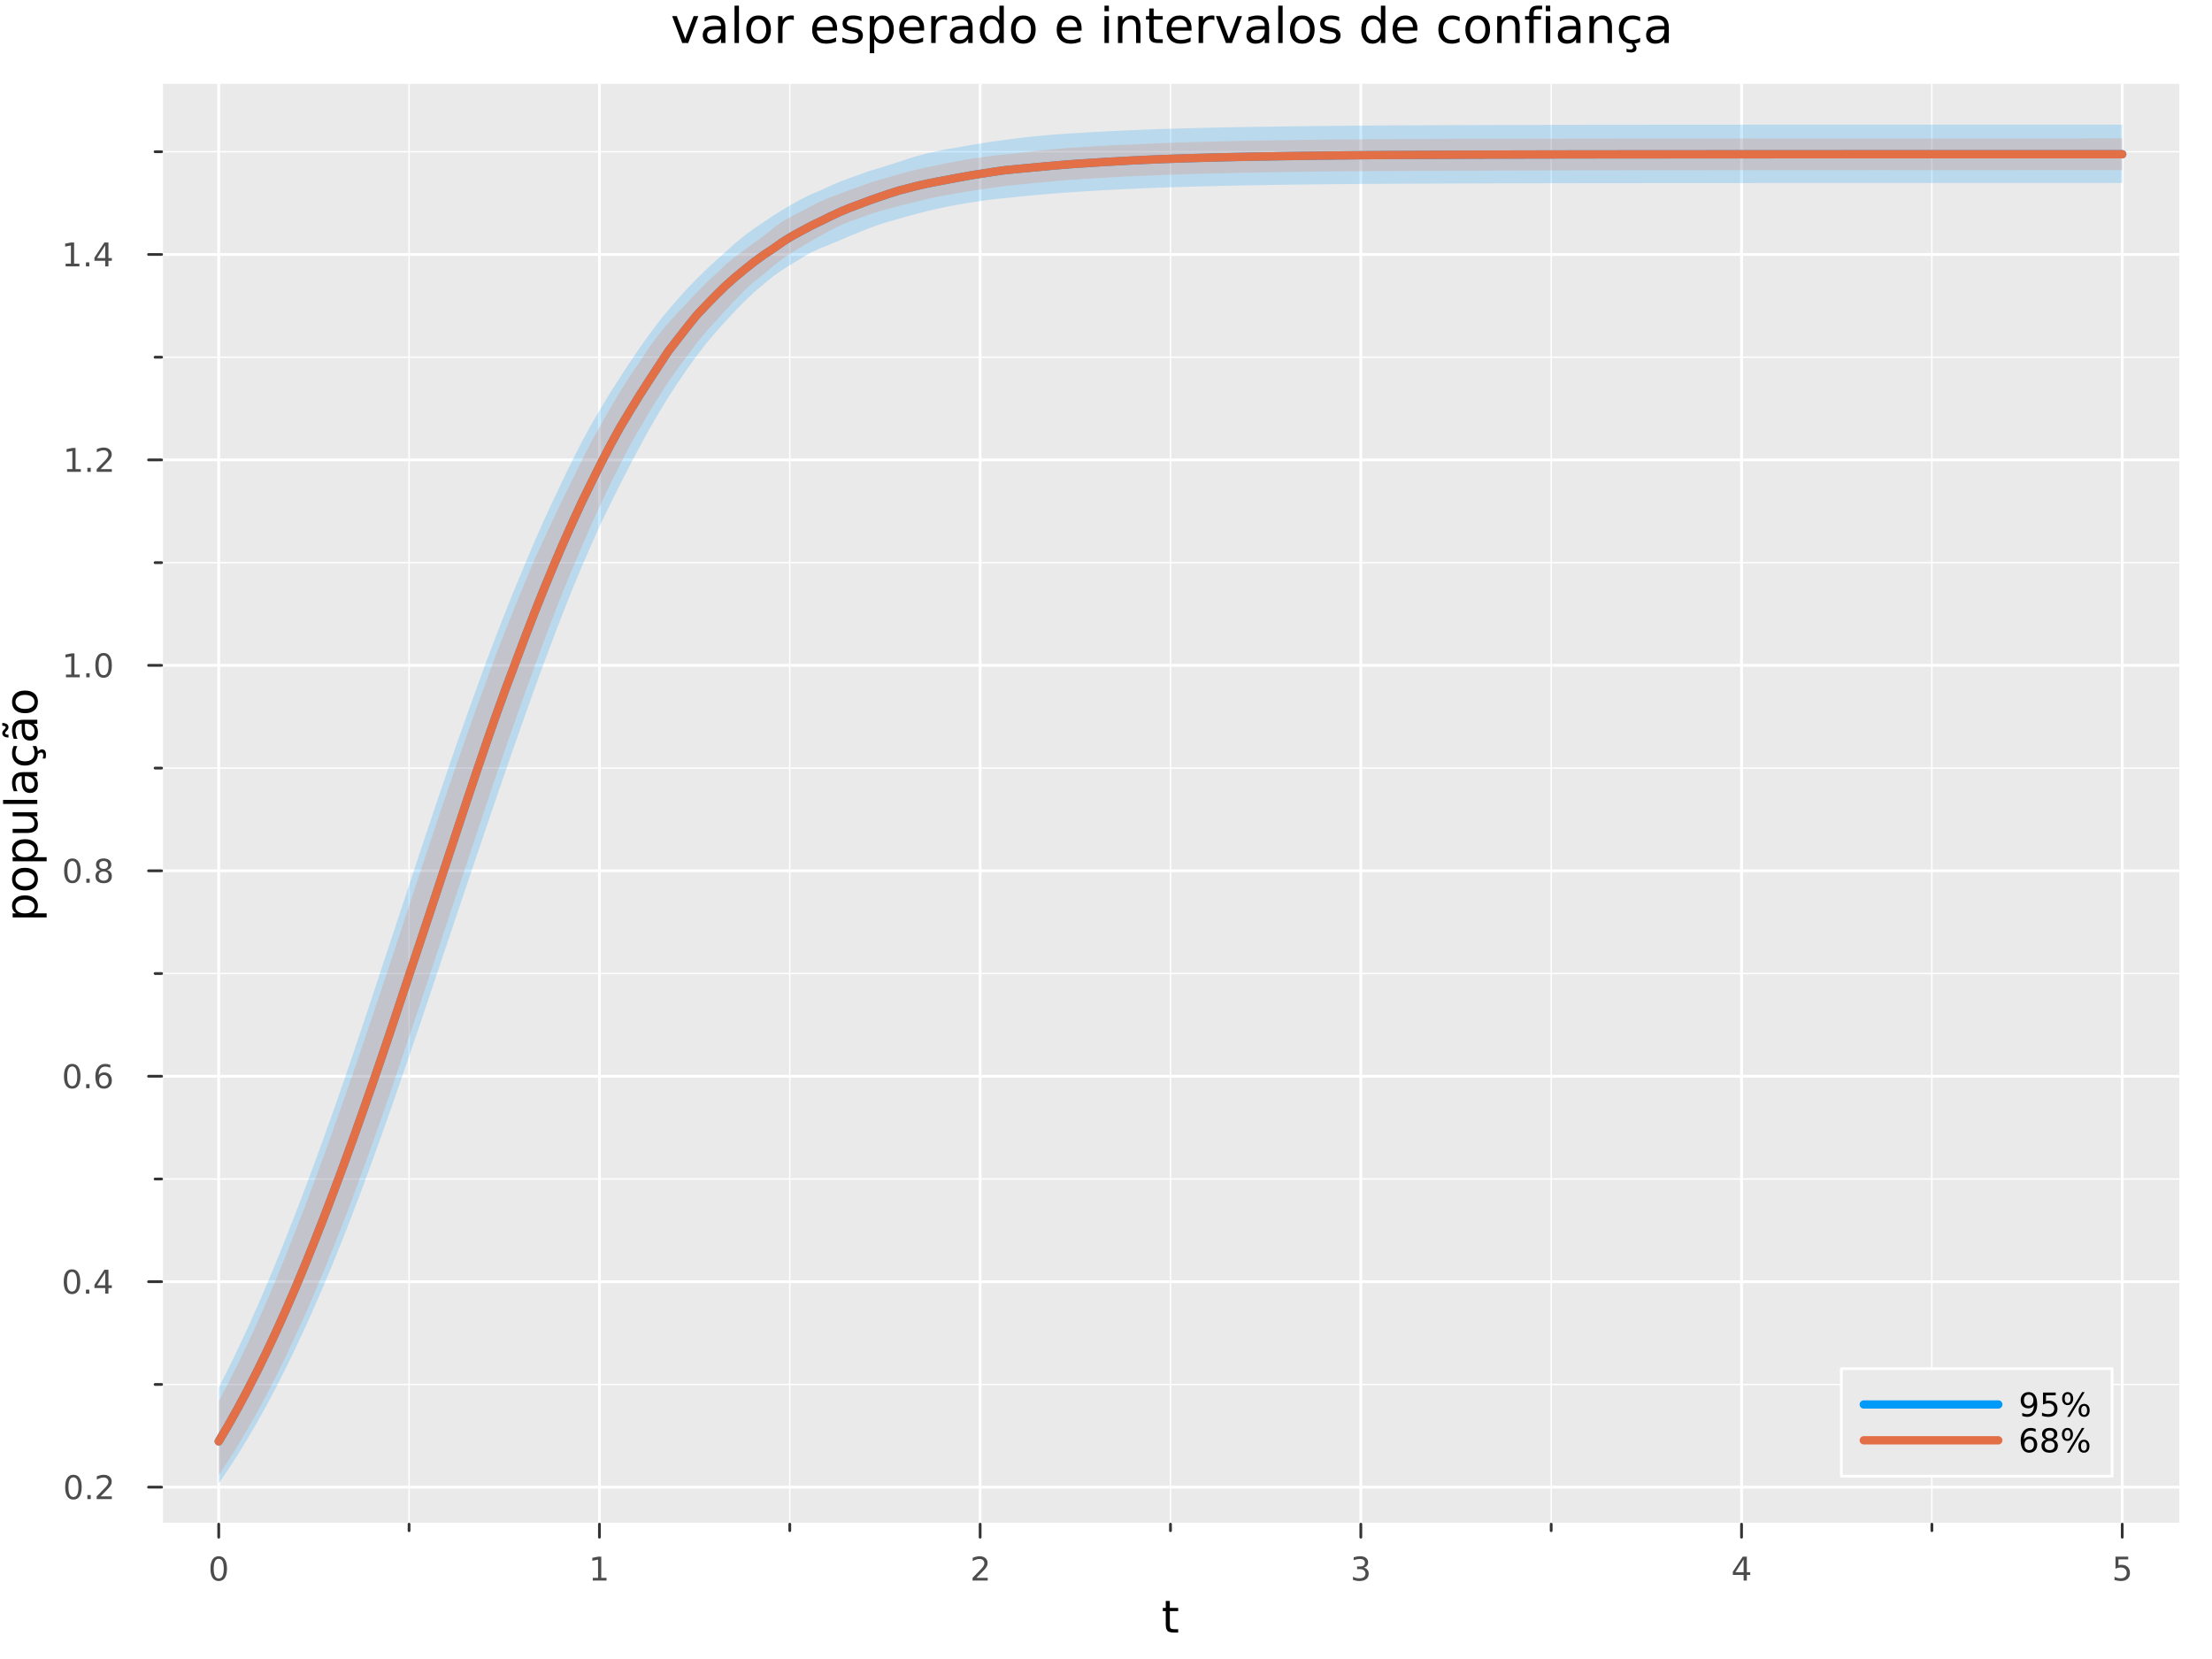 <?xml version="1.0" encoding="utf-8"?>
<svg xmlns="http://www.w3.org/2000/svg" xmlns:xlink="http://www.w3.org/1999/xlink" width="800" height="600" viewBox="0 0 3200 2400">
<rect x="0" y="0" width="3200" height="2400" fill="#808080" stroke="none"/>
<defs>
  <clipPath id="clip400">
    <rect x="0" y="0" width="3200" height="2400"/>
  </clipPath>
</defs>
<path clip-path="url(#clip400)" d="M0 2400 L3200 2400 L3200 0 L0 0  Z" fill="#ffffff" fill-rule="evenodd" fill-opacity="1"/>
<defs>
  <clipPath id="clip401">
    <rect x="640" y="0" width="2241" height="2241"/>
  </clipPath>
</defs>
<path clip-path="url(#clip400)" d="M233.806 2204.92 L3152.76 2204.92 L3152.76 121.312 L233.806 121.312  Z" fill="#eaeaea" fill-rule="evenodd" fill-opacity="1"/>
<defs>
  <clipPath id="clip402">
    <rect x="233" y="121" width="2920" height="2085"/>
  </clipPath>
</defs>
<polyline clip-path="url(#clip402)" style="stroke:#ffffff; stroke-linecap:round; stroke-linejoin:round; stroke-width:4; stroke-opacity:1; fill:none" points="316.418,2204.92 316.418,121.312 "/>
<polyline clip-path="url(#clip402)" style="stroke:#ffffff; stroke-linecap:round; stroke-linejoin:round; stroke-width:4; stroke-opacity:1; fill:none" points="867.163,2204.92 867.163,121.312 "/>
<polyline clip-path="url(#clip402)" style="stroke:#ffffff; stroke-linecap:round; stroke-linejoin:round; stroke-width:4; stroke-opacity:1; fill:none" points="1417.91,2204.92 1417.91,121.312 "/>
<polyline clip-path="url(#clip402)" style="stroke:#ffffff; stroke-linecap:round; stroke-linejoin:round; stroke-width:4; stroke-opacity:1; fill:none" points="1968.65,2204.92 1968.65,121.312 "/>
<polyline clip-path="url(#clip402)" style="stroke:#ffffff; stroke-linecap:round; stroke-linejoin:round; stroke-width:4; stroke-opacity:1; fill:none" points="2519.4,2204.92 2519.4,121.312 "/>
<polyline clip-path="url(#clip402)" style="stroke:#ffffff; stroke-linecap:round; stroke-linejoin:round; stroke-width:4; stroke-opacity:1; fill:none" points="3070.14,2204.92 3070.14,121.312 "/>
<polyline clip-path="url(#clip402)" style="stroke:#ffffff; stroke-linecap:round; stroke-linejoin:round; stroke-width:2; stroke-opacity:1; fill:none" points="591.791,2204.92 591.791,121.312 "/>
<polyline clip-path="url(#clip402)" style="stroke:#ffffff; stroke-linecap:round; stroke-linejoin:round; stroke-width:2; stroke-opacity:1; fill:none" points="1142.54,2204.92 1142.54,121.312 "/>
<polyline clip-path="url(#clip402)" style="stroke:#ffffff; stroke-linecap:round; stroke-linejoin:round; stroke-width:2; stroke-opacity:1; fill:none" points="1693.28,2204.92 1693.28,121.312 "/>
<polyline clip-path="url(#clip402)" style="stroke:#ffffff; stroke-linecap:round; stroke-linejoin:round; stroke-width:2; stroke-opacity:1; fill:none" points="2244.03,2204.92 2244.03,121.312 "/>
<polyline clip-path="url(#clip402)" style="stroke:#ffffff; stroke-linecap:round; stroke-linejoin:round; stroke-width:2; stroke-opacity:1; fill:none" points="2794.77,2204.92 2794.77,121.312 "/>
<polyline clip-path="url(#clip400)" style="stroke:#ffffff; stroke-linecap:round; stroke-linejoin:round; stroke-width:4; stroke-opacity:1; fill:none" points="233.806,2204.92 3152.76,2204.92 "/>
<polyline clip-path="url(#clip400)" style="stroke:#333333; stroke-linecap:round; stroke-linejoin:round; stroke-width:4; stroke-opacity:1; fill:none" points="316.418,2204.92 316.418,2223.82 "/>
<polyline clip-path="url(#clip400)" style="stroke:#333333; stroke-linecap:round; stroke-linejoin:round; stroke-width:4; stroke-opacity:1; fill:none" points="867.163,2204.92 867.163,2223.82 "/>
<polyline clip-path="url(#clip400)" style="stroke:#333333; stroke-linecap:round; stroke-linejoin:round; stroke-width:4; stroke-opacity:1; fill:none" points="1417.91,2204.92 1417.91,2223.82 "/>
<polyline clip-path="url(#clip400)" style="stroke:#333333; stroke-linecap:round; stroke-linejoin:round; stroke-width:4; stroke-opacity:1; fill:none" points="1968.65,2204.92 1968.65,2223.82 "/>
<polyline clip-path="url(#clip400)" style="stroke:#333333; stroke-linecap:round; stroke-linejoin:round; stroke-width:4; stroke-opacity:1; fill:none" points="2519.4,2204.92 2519.4,2223.82 "/>
<polyline clip-path="url(#clip400)" style="stroke:#333333; stroke-linecap:round; stroke-linejoin:round; stroke-width:4; stroke-opacity:1; fill:none" points="3070.14,2204.92 3070.14,2223.82 "/>
<polyline clip-path="url(#clip400)" style="stroke:#333333; stroke-linecap:round; stroke-linejoin:round; stroke-width:4; stroke-opacity:1; fill:none" points="591.791,2204.92 591.791,2214.37 "/>
<polyline clip-path="url(#clip400)" style="stroke:#333333; stroke-linecap:round; stroke-linejoin:round; stroke-width:4; stroke-opacity:1; fill:none" points="1142.54,2204.92 1142.54,2214.37 "/>
<polyline clip-path="url(#clip400)" style="stroke:#333333; stroke-linecap:round; stroke-linejoin:round; stroke-width:4; stroke-opacity:1; fill:none" points="1693.28,2204.92 1693.28,2214.37 "/>
<polyline clip-path="url(#clip400)" style="stroke:#333333; stroke-linecap:round; stroke-linejoin:round; stroke-width:4; stroke-opacity:1; fill:none" points="2244.03,2204.92 2244.03,2214.37 "/>
<polyline clip-path="url(#clip400)" style="stroke:#333333; stroke-linecap:round; stroke-linejoin:round; stroke-width:4; stroke-opacity:1; fill:none" points="2794.77,2204.92 2794.77,2214.37 "/>
<path clip-path="url(#clip400)" d="M316.418 2255.04 Q312.807 2255.04 310.978 2258.6 Q309.173 2262.14 309.173 2269.27 Q309.173 2276.38 310.978 2279.95 Q312.807 2283.49 316.418 2283.49 Q320.052 2283.49 321.858 2279.95 Q323.687 2276.38 323.687 2269.27 Q323.687 2262.14 321.858 2258.6 Q320.052 2255.04 316.418 2255.04 M316.418 2251.33 Q322.228 2251.33 325.284 2255.94 Q328.362 2260.52 328.362 2269.27 Q328.362 2278 325.284 2282.61 Q322.228 2287.19 316.418 2287.19 Q310.608 2287.19 307.529 2282.61 Q304.474 2278 304.474 2269.27 Q304.474 2260.52 307.529 2255.94 Q310.608 2251.33 316.418 2251.33 Z" fill="#4c4c4c" fill-rule="nonzero" fill-opacity="1" /><path clip-path="url(#clip400)" d="M857.545 2282.58 L865.184 2282.58 L865.184 2256.22 L856.874 2257.89 L856.874 2253.63 L865.138 2251.96 L869.814 2251.96 L869.814 2282.58 L877.453 2282.58 L877.453 2286.52 L857.545 2286.52 L857.545 2282.58 Z" fill="#4c4c4c" fill-rule="nonzero" fill-opacity="1" /><path clip-path="url(#clip400)" d="M1412.56 2282.58 L1428.88 2282.58 L1428.88 2286.52 L1406.94 2286.52 L1406.94 2282.58 Q1409.6 2279.83 1414.18 2275.2 Q1418.79 2270.55 1419.97 2269.21 Q1422.21 2266.68 1423.09 2264.95 Q1424 2263.19 1424 2261.5 Q1424 2258.74 1422.05 2257.01 Q1420.13 2255.27 1417.03 2255.27 Q1414.83 2255.27 1412.38 2256.03 Q1409.95 2256.8 1407.17 2258.35 L1407.17 2253.63 Q1409.99 2252.49 1412.45 2251.91 Q1414.9 2251.33 1416.94 2251.33 Q1422.31 2251.33 1425.5 2254.02 Q1428.7 2256.71 1428.7 2261.2 Q1428.7 2263.33 1427.89 2265.25 Q1427.1 2267.14 1424.99 2269.74 Q1424.41 2270.41 1421.31 2273.63 Q1418.21 2276.82 1412.56 2282.58 Z" fill="#4c4c4c" fill-rule="nonzero" fill-opacity="1" /><path clip-path="url(#clip400)" d="M1972.9 2267.89 Q1976.26 2268.6 1978.13 2270.87 Q1980.03 2273.14 1980.03 2276.47 Q1980.03 2281.59 1976.51 2284.39 Q1972.99 2287.19 1966.51 2287.19 Q1964.34 2287.19 1962.02 2286.75 Q1959.73 2286.33 1957.28 2285.48 L1957.28 2280.96 Q1959.22 2282.1 1961.54 2282.68 Q1963.85 2283.26 1966.37 2283.26 Q1970.77 2283.26 1973.06 2281.52 Q1975.38 2279.78 1975.38 2276.47 Q1975.38 2273.42 1973.23 2271.71 Q1971.1 2269.97 1967.28 2269.97 L1963.25 2269.97 L1963.25 2266.13 L1967.46 2266.13 Q1970.91 2266.13 1972.74 2264.76 Q1974.57 2263.37 1974.57 2260.78 Q1974.57 2258.12 1972.67 2256.71 Q1970.79 2255.27 1967.28 2255.27 Q1965.36 2255.27 1963.16 2255.69 Q1960.96 2256.1 1958.32 2256.98 L1958.32 2252.82 Q1960.98 2252.08 1963.29 2251.71 Q1965.63 2251.33 1967.69 2251.33 Q1973.02 2251.33 1976.12 2253.77 Q1979.22 2256.17 1979.22 2260.29 Q1979.22 2263.16 1977.58 2265.15 Q1975.93 2267.12 1972.9 2267.89 Z" fill="#4c4c4c" fill-rule="nonzero" fill-opacity="1" /><path clip-path="url(#clip400)" d="M2522.41 2256.03 L2510.6 2274.48 L2522.41 2274.48 L2522.41 2256.03 M2521.18 2251.96 L2527.06 2251.96 L2527.06 2274.48 L2531.99 2274.48 L2531.99 2278.37 L2527.06 2278.37 L2527.06 2286.52 L2522.41 2286.52 L2522.41 2278.37 L2506.81 2278.37 L2506.81 2273.86 L2521.18 2251.96 Z" fill="#4c4c4c" fill-rule="nonzero" fill-opacity="1" /><path clip-path="url(#clip400)" d="M3060.42 2251.96 L3078.78 2251.96 L3078.78 2255.9 L3064.7 2255.9 L3064.7 2264.37 Q3065.72 2264.02 3066.74 2263.86 Q3067.76 2263.67 3068.78 2263.67 Q3074.57 2263.67 3077.95 2266.84 Q3081.32 2270.02 3081.32 2275.43 Q3081.32 2281.01 3077.85 2284.11 Q3074.38 2287.19 3068.06 2287.19 Q3065.88 2287.19 3063.62 2286.82 Q3061.37 2286.45 3058.96 2285.71 L3058.96 2281.01 Q3061.05 2282.14 3063.27 2282.7 Q3065.49 2283.26 3067.97 2283.26 Q3071.97 2283.26 3074.31 2281.15 Q3076.65 2279.04 3076.65 2275.43 Q3076.65 2271.82 3074.31 2269.71 Q3071.97 2267.61 3067.97 2267.61 Q3066.09 2267.61 3064.22 2268.02 Q3062.37 2268.44 3060.42 2269.32 L3060.42 2251.96 Z" fill="#4c4c4c" fill-rule="nonzero" fill-opacity="1" /><path clip-path="url(#clip400)" d="M1692.34 2316.01 L1692.34 2326.14 L1704.41 2326.14 L1704.41 2330.69 L1692.34 2330.69 L1692.34 2350.04 Q1692.34 2354.4 1693.52 2355.64 Q1694.73 2356.88 1698.39 2356.88 L1704.41 2356.88 L1704.41 2361.78 L1698.39 2361.78 Q1691.61 2361.78 1689.03 2359.27 Q1686.45 2356.72 1686.45 2350.04 L1686.45 2330.69 L1682.16 2330.69 L1682.16 2326.14 L1686.45 2326.14 L1686.45 2316.01 L1692.34 2316.01 Z" fill="#000000" fill-rule="nonzero" fill-opacity="1" /><polyline clip-path="url(#clip402)" style="stroke:#ffffff; stroke-linecap:round; stroke-linejoin:round; stroke-width:4; stroke-opacity:1; fill:none" points="233.806,2151.41 3152.76,2151.41 "/>
<polyline clip-path="url(#clip402)" style="stroke:#ffffff; stroke-linecap:round; stroke-linejoin:round; stroke-width:4; stroke-opacity:1; fill:none" points="233.806,1854.2 3152.76,1854.2 "/>
<polyline clip-path="url(#clip402)" style="stroke:#ffffff; stroke-linecap:round; stroke-linejoin:round; stroke-width:4; stroke-opacity:1; fill:none" points="233.806,1556.98 3152.76,1556.98 "/>
<polyline clip-path="url(#clip402)" style="stroke:#ffffff; stroke-linecap:round; stroke-linejoin:round; stroke-width:4; stroke-opacity:1; fill:none" points="233.806,1259.77 3152.76,1259.77 "/>
<polyline clip-path="url(#clip402)" style="stroke:#ffffff; stroke-linecap:round; stroke-linejoin:round; stroke-width:4; stroke-opacity:1; fill:none" points="233.806,962.552 3152.76,962.552 "/>
<polyline clip-path="url(#clip402)" style="stroke:#ffffff; stroke-linecap:round; stroke-linejoin:round; stroke-width:4; stroke-opacity:1; fill:none" points="233.806,665.337 3152.76,665.337 "/>
<polyline clip-path="url(#clip402)" style="stroke:#ffffff; stroke-linecap:round; stroke-linejoin:round; stroke-width:4; stroke-opacity:1; fill:none" points="233.806,368.123 3152.76,368.123 "/>
<polyline clip-path="url(#clip402)" style="stroke:#ffffff; stroke-linecap:round; stroke-linejoin:round; stroke-width:2; stroke-opacity:1; fill:none" points="233.806,2002.8 3152.76,2002.8 "/>
<polyline clip-path="url(#clip402)" style="stroke:#ffffff; stroke-linecap:round; stroke-linejoin:round; stroke-width:2; stroke-opacity:1; fill:none" points="233.806,1705.59 3152.76,1705.59 "/>
<polyline clip-path="url(#clip402)" style="stroke:#ffffff; stroke-linecap:round; stroke-linejoin:round; stroke-width:2; stroke-opacity:1; fill:none" points="233.806,1408.37 3152.76,1408.37 "/>
<polyline clip-path="url(#clip402)" style="stroke:#ffffff; stroke-linecap:round; stroke-linejoin:round; stroke-width:2; stroke-opacity:1; fill:none" points="233.806,1111.16 3152.76,1111.16 "/>
<polyline clip-path="url(#clip402)" style="stroke:#ffffff; stroke-linecap:round; stroke-linejoin:round; stroke-width:2; stroke-opacity:1; fill:none" points="233.806,813.944 3152.76,813.944 "/>
<polyline clip-path="url(#clip402)" style="stroke:#ffffff; stroke-linecap:round; stroke-linejoin:round; stroke-width:2; stroke-opacity:1; fill:none" points="233.806,516.73 3152.76,516.73 "/>
<polyline clip-path="url(#clip402)" style="stroke:#ffffff; stroke-linecap:round; stroke-linejoin:round; stroke-width:2; stroke-opacity:1; fill:none" points="233.806,219.515 3152.76,219.515 "/>
<polyline clip-path="url(#clip400)" style="stroke:#ffffff; stroke-linecap:round; stroke-linejoin:round; stroke-width:4; stroke-opacity:1; fill:none" points="233.806,2204.92 233.806,121.312 "/>
<polyline clip-path="url(#clip400)" style="stroke:#333333; stroke-linecap:round; stroke-linejoin:round; stroke-width:4; stroke-opacity:1; fill:none" points="233.806,2151.41 214.909,2151.41 "/>
<polyline clip-path="url(#clip400)" style="stroke:#333333; stroke-linecap:round; stroke-linejoin:round; stroke-width:4; stroke-opacity:1; fill:none" points="233.806,1854.2 214.909,1854.2 "/>
<polyline clip-path="url(#clip400)" style="stroke:#333333; stroke-linecap:round; stroke-linejoin:round; stroke-width:4; stroke-opacity:1; fill:none" points="233.806,1556.98 214.909,1556.98 "/>
<polyline clip-path="url(#clip400)" style="stroke:#333333; stroke-linecap:round; stroke-linejoin:round; stroke-width:4; stroke-opacity:1; fill:none" points="233.806,1259.77 214.909,1259.77 "/>
<polyline clip-path="url(#clip400)" style="stroke:#333333; stroke-linecap:round; stroke-linejoin:round; stroke-width:4; stroke-opacity:1; fill:none" points="233.806,962.552 214.909,962.552 "/>
<polyline clip-path="url(#clip400)" style="stroke:#333333; stroke-linecap:round; stroke-linejoin:round; stroke-width:4; stroke-opacity:1; fill:none" points="233.806,665.337 214.909,665.337 "/>
<polyline clip-path="url(#clip400)" style="stroke:#333333; stroke-linecap:round; stroke-linejoin:round; stroke-width:4; stroke-opacity:1; fill:none" points="233.806,368.123 214.909,368.123 "/>
<polyline clip-path="url(#clip400)" style="stroke:#333333; stroke-linecap:round; stroke-linejoin:round; stroke-width:4; stroke-opacity:1; fill:none" points="233.806,2002.8 224.357,2002.8 "/>
<polyline clip-path="url(#clip400)" style="stroke:#333333; stroke-linecap:round; stroke-linejoin:round; stroke-width:4; stroke-opacity:1; fill:none" points="233.806,1705.59 224.357,1705.59 "/>
<polyline clip-path="url(#clip400)" style="stroke:#333333; stroke-linecap:round; stroke-linejoin:round; stroke-width:4; stroke-opacity:1; fill:none" points="233.806,1408.37 224.357,1408.37 "/>
<polyline clip-path="url(#clip400)" style="stroke:#333333; stroke-linecap:round; stroke-linejoin:round; stroke-width:4; stroke-opacity:1; fill:none" points="233.806,1111.16 224.357,1111.16 "/>
<polyline clip-path="url(#clip400)" style="stroke:#333333; stroke-linecap:round; stroke-linejoin:round; stroke-width:4; stroke-opacity:1; fill:none" points="233.806,813.944 224.357,813.944 "/>
<polyline clip-path="url(#clip400)" style="stroke:#333333; stroke-linecap:round; stroke-linejoin:round; stroke-width:4; stroke-opacity:1; fill:none" points="233.806,516.73 224.357,516.73 "/>
<polyline clip-path="url(#clip400)" style="stroke:#333333; stroke-linecap:round; stroke-linejoin:round; stroke-width:4; stroke-opacity:1; fill:none" points="233.806,219.515 224.357,219.515 "/>
<path clip-path="url(#clip400)" d="M106.228 2137.21 Q102.617 2137.21 100.788 2140.77 Q98.983 2144.32 98.983 2151.44 Q98.983 2158.55 100.788 2162.12 Q102.617 2165.66 106.228 2165.66 Q109.862 2165.66 111.668 2162.12 Q113.496 2158.55 113.496 2151.44 Q113.496 2144.32 111.668 2140.77 Q109.862 2137.21 106.228 2137.21 M106.228 2133.5 Q112.038 2133.5 115.094 2138.11 Q118.172 2142.69 118.172 2151.44 Q118.172 2160.17 115.094 2164.78 Q112.038 2169.36 106.228 2169.36 Q100.418 2169.36 97.339 2164.78 Q94.284 2160.17 94.284 2151.44 Q94.284 2142.69 97.339 2138.11 Q100.418 2133.5 106.228 2133.5 Z" fill="#4c4c4c" fill-rule="nonzero" fill-opacity="1" /><path clip-path="url(#clip400)" d="M126.39 2162.81 L131.274 2162.81 L131.274 2168.69 L126.39 2168.69 L126.39 2162.81 Z" fill="#4c4c4c" fill-rule="nonzero" fill-opacity="1" /><path clip-path="url(#clip400)" d="M145.487 2164.75 L161.806 2164.75 L161.806 2168.69 L139.862 2168.69 L139.862 2164.75 Q142.524 2162 147.107 2157.37 Q151.714 2152.72 152.894 2151.38 Q155.14 2148.85 156.019 2147.12 Q156.922 2145.36 156.922 2143.67 Q156.922 2140.91 154.978 2139.18 Q153.056 2137.44 149.954 2137.44 Q147.755 2137.44 145.302 2138.2 Q142.871 2138.97 140.093 2140.52 L140.093 2135.8 Q142.917 2134.66 145.371 2134.08 Q147.825 2133.5 149.862 2133.5 Q155.232 2133.5 158.427 2136.19 Q161.621 2138.88 161.621 2143.37 Q161.621 2145.5 160.811 2147.42 Q160.024 2149.32 157.917 2151.91 Q157.339 2152.58 154.237 2155.8 Q151.135 2158.99 145.487 2164.75 Z" fill="#4c4c4c" fill-rule="nonzero" fill-opacity="1" /><path clip-path="url(#clip400)" d="M104.145 1839.99 Q100.533 1839.99 98.705 1843.56 Q96.899 1847.1 96.899 1854.23 Q96.899 1861.34 98.705 1864.9 Q100.533 1868.44 104.145 1868.44 Q107.779 1868.44 109.584 1864.9 Q111.413 1861.34 111.413 1854.23 Q111.413 1847.1 109.584 1843.56 Q107.779 1839.99 104.145 1839.99 M104.145 1836.29 Q109.955 1836.29 113.01 1840.9 Q116.089 1845.48 116.089 1854.23 Q116.089 1862.96 113.01 1867.56 Q109.955 1872.15 104.145 1872.15 Q98.334 1872.15 95.256 1867.56 Q92.2 1862.96 92.2 1854.23 Q92.2 1845.48 95.256 1840.9 Q98.334 1836.29 104.145 1836.29 Z" fill="#4c4c4c" fill-rule="nonzero" fill-opacity="1" /><path clip-path="url(#clip400)" d="M124.306 1865.6 L129.191 1865.6 L129.191 1871.48 L124.306 1871.48 L124.306 1865.6 Z" fill="#4c4c4c" fill-rule="nonzero" fill-opacity="1" /><path clip-path="url(#clip400)" d="M152.223 1840.99 L140.417 1859.44 L152.223 1859.44 L152.223 1840.99 M150.996 1836.92 L156.876 1836.92 L156.876 1859.44 L161.806 1859.44 L161.806 1863.33 L156.876 1863.33 L156.876 1871.48 L152.223 1871.48 L152.223 1863.33 L136.621 1863.33 L136.621 1858.81 L150.996 1836.92 Z" fill="#4c4c4c" fill-rule="nonzero" fill-opacity="1" /><path clip-path="url(#clip400)" d="M104.469 1542.78 Q100.858 1542.78 99.029 1546.34 Q97.223 1549.89 97.223 1557.02 Q97.223 1564.12 99.029 1567.69 Q100.858 1571.23 104.469 1571.23 Q108.103 1571.23 109.908 1567.69 Q111.737 1564.12 111.737 1557.02 Q111.737 1549.89 109.908 1546.34 Q108.103 1542.78 104.469 1542.78 M104.469 1539.08 Q110.279 1539.08 113.334 1543.68 Q116.413 1548.27 116.413 1557.02 Q116.413 1565.74 113.334 1570.35 Q110.279 1574.93 104.469 1574.93 Q98.659 1574.93 95.58 1570.35 Q92.524 1565.74 92.524 1557.02 Q92.524 1548.27 95.58 1543.68 Q98.659 1539.08 104.469 1539.08 Z" fill="#4c4c4c" fill-rule="nonzero" fill-opacity="1" /><path clip-path="url(#clip400)" d="M124.631 1568.38 L129.515 1568.38 L129.515 1574.26 L124.631 1574.26 L124.631 1568.38 Z" fill="#4c4c4c" fill-rule="nonzero" fill-opacity="1" /><path clip-path="url(#clip400)" d="M150.279 1555.12 Q147.13 1555.12 145.279 1557.27 Q143.45 1559.42 143.45 1563.17 Q143.45 1566.9 145.279 1569.08 Q147.13 1571.23 150.279 1571.23 Q153.427 1571.23 155.255 1569.08 Q157.107 1566.9 157.107 1563.17 Q157.107 1559.42 155.255 1557.27 Q153.427 1555.12 150.279 1555.12 M159.561 1540.46 L159.561 1544.72 Q157.802 1543.89 155.996 1543.45 Q154.214 1543.01 152.454 1543.01 Q147.825 1543.01 145.371 1546.14 Q142.941 1549.26 142.593 1555.58 Q143.959 1553.57 146.019 1552.5 Q148.079 1551.41 150.556 1551.41 Q155.765 1551.41 158.774 1554.59 Q161.806 1557.73 161.806 1563.17 Q161.806 1568.5 158.658 1571.71 Q155.51 1574.93 150.279 1574.93 Q144.283 1574.93 141.112 1570.35 Q137.941 1565.74 137.941 1557.02 Q137.941 1548.82 141.83 1543.96 Q145.718 1539.08 152.269 1539.08 Q154.029 1539.08 155.811 1539.42 Q157.616 1539.77 159.561 1540.46 Z" fill="#4c4c4c" fill-rule="nonzero" fill-opacity="1" /><path clip-path="url(#clip400)" d="M104.723 1245.57 Q101.112 1245.57 99.284 1249.13 Q97.478 1252.67 97.478 1259.8 Q97.478 1266.91 99.284 1270.47 Q101.112 1274.01 104.723 1274.01 Q108.357 1274.01 110.163 1270.47 Q111.992 1266.91 111.992 1259.8 Q111.992 1252.67 110.163 1249.13 Q108.357 1245.57 104.723 1245.57 M104.723 1241.86 Q110.533 1241.86 113.589 1246.47 Q116.668 1251.05 116.668 1259.8 Q116.668 1268.53 113.589 1273.13 Q110.533 1277.72 104.723 1277.72 Q98.913 1277.72 95.834 1273.13 Q92.779 1268.53 92.779 1259.8 Q92.779 1251.05 95.834 1246.47 Q98.913 1241.86 104.723 1241.86 Z" fill="#4c4c4c" fill-rule="nonzero" fill-opacity="1" /><path clip-path="url(#clip400)" d="M124.885 1271.17 L129.769 1271.17 L129.769 1277.05 L124.885 1277.05 L124.885 1271.17 Z" fill="#4c4c4c" fill-rule="nonzero" fill-opacity="1" /><path clip-path="url(#clip400)" d="M149.954 1260.63 Q146.621 1260.63 144.7 1262.42 Q142.802 1264.2 142.802 1267.32 Q142.802 1270.45 144.7 1272.23 Q146.621 1274.01 149.954 1274.01 Q153.288 1274.01 155.209 1272.23 Q157.13 1270.43 157.13 1267.32 Q157.13 1264.2 155.209 1262.42 Q153.311 1260.63 149.954 1260.63 M145.279 1258.64 Q142.269 1257.9 140.58 1255.84 Q138.913 1253.78 138.913 1250.82 Q138.913 1246.68 141.853 1244.27 Q144.816 1241.86 149.954 1241.86 Q155.116 1241.86 158.056 1244.27 Q160.996 1246.68 160.996 1250.82 Q160.996 1253.78 159.306 1255.84 Q157.64 1257.9 154.654 1258.64 Q158.033 1259.43 159.908 1261.72 Q161.806 1264.01 161.806 1267.32 Q161.806 1272.35 158.728 1275.03 Q155.672 1277.72 149.954 1277.72 Q144.237 1277.72 141.158 1275.03 Q138.103 1272.35 138.103 1267.32 Q138.103 1264.01 140.001 1261.72 Q141.899 1259.43 145.279 1258.64 M143.566 1251.26 Q143.566 1253.94 145.232 1255.45 Q146.922 1256.95 149.954 1256.95 Q152.964 1256.95 154.654 1255.45 Q156.366 1253.94 156.366 1251.26 Q156.366 1248.57 154.654 1247.07 Q152.964 1245.57 149.954 1245.57 Q146.922 1245.57 145.232 1247.07 Q143.566 1248.57 143.566 1251.26 Z" fill="#4c4c4c" fill-rule="nonzero" fill-opacity="1" /><path clip-path="url(#clip400)" d="M95.441 975.897 L103.08 975.897 L103.08 949.531 L94.77 951.198 L94.77 946.938 L103.033 945.272 L107.709 945.272 L107.709 975.897 L115.348 975.897 L115.348 979.832 L95.441 979.832 L95.441 975.897 Z" fill="#4c4c4c" fill-rule="nonzero" fill-opacity="1" /><path clip-path="url(#clip400)" d="M124.793 973.952 L129.677 973.952 L129.677 979.832 L124.793 979.832 L124.793 973.952 Z" fill="#4c4c4c" fill-rule="nonzero" fill-opacity="1" /><path clip-path="url(#clip400)" d="M149.862 948.35 Q146.251 948.35 144.422 951.915 Q142.617 955.457 142.617 962.586 Q142.617 969.693 144.422 973.258 Q146.251 976.799 149.862 976.799 Q153.496 976.799 155.302 973.258 Q157.13 969.693 157.13 962.586 Q157.13 955.457 155.302 951.915 Q153.496 948.35 149.862 948.35 M149.862 944.647 Q155.672 944.647 158.728 949.253 Q161.806 953.837 161.806 962.586 Q161.806 971.313 158.728 975.92 Q155.672 980.503 149.862 980.503 Q144.052 980.503 140.973 975.92 Q137.918 971.313 137.918 962.586 Q137.918 953.837 140.973 949.253 Q144.052 944.647 149.862 944.647 Z" fill="#4c4c4c" fill-rule="nonzero" fill-opacity="1" /><path clip-path="url(#clip400)" d="M97.038 678.682 L104.677 678.682 L104.677 652.316 L96.367 653.983 L96.367 649.724 L104.631 648.057 L109.307 648.057 L109.307 678.682 L116.945 678.682 L116.945 682.617 L97.038 682.617 L97.038 678.682 Z" fill="#4c4c4c" fill-rule="nonzero" fill-opacity="1" /><path clip-path="url(#clip400)" d="M126.39 676.738 L131.274 676.738 L131.274 682.617 L126.39 682.617 L126.39 676.738 Z" fill="#4c4c4c" fill-rule="nonzero" fill-opacity="1" /><path clip-path="url(#clip400)" d="M145.487 678.682 L161.806 678.682 L161.806 682.617 L139.862 682.617 L139.862 678.682 Q142.524 675.927 147.107 671.298 Q151.714 666.645 152.894 665.302 Q155.14 662.779 156.019 661.043 Q156.922 659.284 156.922 657.594 Q156.922 654.84 154.978 653.103 Q153.056 651.367 149.954 651.367 Q147.755 651.367 145.302 652.131 Q142.871 652.895 140.093 654.446 L140.093 649.724 Q142.917 648.59 145.371 648.011 Q147.825 647.432 149.862 647.432 Q155.232 647.432 158.427 650.117 Q161.621 652.803 161.621 657.293 Q161.621 659.423 160.811 661.344 Q160.024 663.242 157.917 665.835 Q157.339 666.506 154.237 669.724 Q151.135 672.918 145.487 678.682 Z" fill="#4c4c4c" fill-rule="nonzero" fill-opacity="1" /><path clip-path="url(#clip400)" d="M94.955 381.467 L102.594 381.467 L102.594 355.102 L94.284 356.769 L94.284 352.509 L102.547 350.843 L107.223 350.843 L107.223 381.467 L114.862 381.467 L114.862 385.403 L94.955 385.403 L94.955 381.467 Z" fill="#4c4c4c" fill-rule="nonzero" fill-opacity="1" /><path clip-path="url(#clip400)" d="M124.306 379.523 L129.191 379.523 L129.191 385.403 L124.306 385.403 L124.306 379.523 Z" fill="#4c4c4c" fill-rule="nonzero" fill-opacity="1" /><path clip-path="url(#clip400)" d="M152.223 354.917 L140.417 373.366 L152.223 373.366 L152.223 354.917 M150.996 350.843 L156.876 350.843 L156.876 373.366 L161.806 373.366 L161.806 377.255 L156.876 377.255 L156.876 385.403 L152.223 385.403 L152.223 377.255 L136.621 377.255 L136.621 372.741 L150.996 350.843 Z" fill="#4c4c4c" fill-rule="nonzero" fill-opacity="1" /><path clip-path="url(#clip400)" d="M48.597 1321.32 L67.503 1321.32 L67.503 1327.21 L18.296 1327.21 L18.296 1321.32 L23.707 1321.32 Q20.524 1319.47 18.996 1316.67 Q17.437 1313.84 17.437 1309.93 Q17.437 1303.43 22.593 1299.39 Q27.749 1295.32 36.152 1295.32 Q44.555 1295.32 49.711 1299.39 Q54.867 1303.43 54.867 1309.93 Q54.867 1313.84 53.339 1316.67 Q51.78 1319.47 48.597 1321.32 M36.152 1301.4 Q29.691 1301.4 26.03 1304.07 Q22.338 1306.71 22.338 1311.36 Q22.338 1316 26.03 1318.68 Q29.691 1321.32 36.152 1321.32 Q42.613 1321.32 46.305 1318.68 Q49.966 1316 49.966 1311.36 Q49.966 1306.71 46.305 1304.07 Q42.613 1301.4 36.152 1301.4 Z" fill="#000000" fill-rule="nonzero" fill-opacity="1" /><path clip-path="url(#clip400)" d="M22.402 1271.79 Q22.402 1276.51 26.094 1279.24 Q29.755 1281.98 36.152 1281.98 Q42.55 1281.98 46.242 1279.27 Q49.902 1276.54 49.902 1271.79 Q49.902 1267.12 46.21 1264.38 Q42.518 1261.64 36.152 1261.64 Q29.818 1261.64 26.126 1264.38 Q22.402 1267.12 22.402 1271.79 M17.437 1271.79 Q17.437 1264.16 22.402 1259.8 Q27.367 1255.43 36.152 1255.43 Q44.905 1255.43 49.902 1259.8 Q54.867 1264.16 54.867 1271.79 Q54.867 1279.47 49.902 1283.83 Q44.905 1288.15 36.152 1288.15 Q27.367 1288.15 22.402 1283.83 Q17.437 1279.47 17.437 1271.79 Z" fill="#000000" fill-rule="nonzero" fill-opacity="1" /><path clip-path="url(#clip400)" d="M48.597 1240.06 L67.503 1240.06 L67.503 1245.95 L18.296 1245.95 L18.296 1240.06 L23.707 1240.06 Q20.524 1238.22 18.996 1235.41 Q17.437 1232.58 17.437 1228.67 Q17.437 1222.17 22.593 1218.13 Q27.749 1214.06 36.152 1214.06 Q44.555 1214.06 49.711 1218.13 Q54.867 1222.17 54.867 1228.67 Q54.867 1232.58 53.339 1235.41 Q51.78 1238.22 48.597 1240.06 M36.152 1220.14 Q29.691 1220.14 26.03 1222.81 Q22.338 1225.45 22.338 1230.1 Q22.338 1234.75 26.03 1237.42 Q29.691 1240.06 36.152 1240.06 Q42.613 1240.06 46.305 1237.42 Q49.966 1234.75 49.966 1230.1 Q49.966 1225.45 46.305 1222.81 Q42.613 1220.14 36.152 1220.14 Z" fill="#000000" fill-rule="nonzero" fill-opacity="1" /><path clip-path="url(#clip400)" d="M39.876 1204.95 L18.296 1204.95 L18.296 1199.1 L39.653 1199.1 Q44.714 1199.1 47.26 1197.12 Q49.775 1195.15 49.775 1191.2 Q49.775 1186.46 46.751 1183.72 Q43.727 1180.96 38.507 1180.96 L18.296 1180.96 L18.296 1175.1 L53.944 1175.1 L53.944 1180.96 L48.47 1180.96 Q51.716 1183.09 53.308 1185.92 Q54.867 1188.72 54.867 1192.45 Q54.867 1198.59 51.048 1201.77 Q47.228 1204.95 39.876 1204.95 M17.437 1190.22 L17.437 1190.22 Z" fill="#000000" fill-rule="nonzero" fill-opacity="1" /><path clip-path="url(#clip400)" d="M4.419 1163.04 L4.419 1157.18 L53.944 1157.18 L53.944 1163.04 L4.419 1163.04 Z" fill="#000000" fill-rule="nonzero" fill-opacity="1" /><path clip-path="url(#clip400)" d="M36.025 1128.73 Q36.025 1135.82 37.648 1138.56 Q39.271 1141.3 43.186 1141.3 Q46.305 1141.3 48.151 1139.26 Q49.966 1137.19 49.966 1133.66 Q49.966 1128.79 46.528 1125.86 Q43.059 1122.9 37.33 1122.9 L36.025 1122.9 L36.025 1128.73 M33.606 1117.04 L53.944 1117.04 L53.944 1122.9 L48.533 1122.9 Q51.78 1124.91 53.339 1127.9 Q54.867 1130.89 54.867 1135.22 Q54.867 1140.69 51.812 1143.94 Q48.724 1147.15 43.568 1147.15 Q37.553 1147.15 34.497 1143.14 Q31.441 1139.1 31.441 1131.11 L31.441 1122.9 L30.869 1122.9 Q26.826 1122.9 24.63 1125.57 Q22.402 1128.22 22.402 1133.02 Q22.402 1136.08 23.134 1138.97 Q23.866 1141.87 25.33 1144.54 L19.919 1144.54 Q18.678 1141.33 18.073 1138.31 Q17.437 1135.28 17.437 1132.42 Q17.437 1124.68 21.447 1120.86 Q25.458 1117.04 33.606 1117.04 Z" fill="#000000" fill-rule="nonzero" fill-opacity="1" /><path clip-path="url(#clip400)" d="M19.665 1079.33 L25.139 1079.33 Q23.771 1081.81 23.102 1084.32 Q22.402 1086.81 22.402 1089.35 Q22.402 1095.05 26.03 1098.2 Q29.627 1101.35 36.152 1101.35 Q42.677 1101.35 46.305 1098.2 Q49.902 1095.05 49.902 1089.35 Q49.902 1086.81 49.233 1084.32 Q48.533 1081.81 47.165 1079.33 L52.575 1079.33 Q53.721 1081.78 54.294 1084.42 Q54.867 1087.03 54.867 1089.99 Q54.867 1098.04 49.806 1102.78 Q44.746 1107.53 36.152 1107.53 Q27.431 1107.53 22.434 1102.75 Q17.437 1097.95 17.437 1089.61 Q17.437 1086.9 18.01 1084.32 Q18.551 1081.75 19.665 1079.33 M53.944 1087.6 Q55.917 1085.85 57.573 1084.99 Q59.26 1084.13 60.787 1084.13 Q63.62 1084.13 65.052 1086.04 Q66.516 1087.95 66.516 1091.71 Q66.516 1093.17 66.326 1094.57 Q66.135 1095.94 65.752 1097.31 L61.583 1097.31 Q62.124 1096.23 62.347 1095.05 Q62.602 1093.87 62.602 1092.38 Q62.602 1090.5 61.838 1089.54 Q61.074 1088.59 59.61 1088.59 Q58.655 1088.59 57.254 1089.29 Q55.886 1089.96 53.944 1091.39 L53.944 1087.6 Z" fill="#000000" fill-rule="nonzero" fill-opacity="1" /><path clip-path="url(#clip400)" d="M36.025 1052.94 Q36.025 1060.04 37.648 1062.78 Q39.271 1065.51 43.186 1065.51 Q46.305 1065.51 48.151 1063.48 Q49.966 1061.41 49.966 1057.87 Q49.966 1053.01 46.528 1050.08 Q43.059 1047.12 37.33 1047.12 L36.025 1047.12 L36.025 1052.94 M33.606 1041.26 L53.944 1041.26 L53.944 1047.12 L48.533 1047.12 Q51.78 1049.12 53.339 1052.11 Q54.867 1055.11 54.867 1059.43 Q54.867 1064.91 51.812 1068.16 Q48.724 1071.37 43.568 1071.37 Q37.553 1071.37 34.497 1067.36 Q31.441 1063.32 31.441 1055.33 L31.441 1047.12 L30.869 1047.12 Q26.826 1047.12 24.63 1049.79 Q22.402 1052.43 22.402 1057.24 Q22.402 1060.29 23.134 1063.19 Q23.866 1066.09 25.33 1068.76 L19.919 1068.76 Q18.678 1065.55 18.073 1062.52 Q17.437 1059.5 17.437 1056.63 Q17.437 1048.9 21.447 1045.08 Q25.458 1041.26 33.606 1041.26 M10.339 1056.51 L8.588 1058.32 Q7.952 1059.02 7.665 1059.56 Q7.347 1060.07 7.347 1060.48 Q7.347 1061.69 8.525 1062.27 Q9.671 1062.84 12.281 1062.9 L12.281 1066.88 Q7.984 1066.82 5.66 1065.2 Q3.305 1063.57 3.305 1060.68 Q3.305 1059.47 3.751 1058.45 Q4.196 1057.43 5.247 1056.25 L6.997 1054.44 Q7.634 1053.74 7.952 1053.23 Q8.238 1052.69 8.238 1052.27 Q8.238 1051.06 7.093 1050.49 Q5.915 1049.92 3.305 1049.85 L3.305 1045.88 Q7.602 1045.94 9.957 1047.56 Q12.281 1049.19 12.281 1052.08 Q12.281 1053.29 11.835 1054.31 Q11.389 1055.33 10.339 1056.51 Z" fill="#000000" fill-rule="nonzero" fill-opacity="1" /><path clip-path="url(#clip400)" d="M22.402 1015.38 Q22.402 1020.09 26.094 1022.83 Q29.755 1025.57 36.152 1025.57 Q42.55 1025.57 46.242 1022.86 Q49.902 1020.13 49.902 1015.38 Q49.902 1010.71 46.21 1007.97 Q42.518 1005.23 36.152 1005.23 Q29.818 1005.23 26.126 1007.97 Q22.402 1010.71 22.402 1015.38 M17.437 1015.38 Q17.437 1007.74 22.402 1003.38 Q27.367 999.024 36.152 999.024 Q44.905 999.024 49.902 1003.38 Q54.867 1007.74 54.867 1015.38 Q54.867 1023.05 49.902 1027.42 Q44.905 1031.74 36.152 1031.74 Q27.367 1031.74 22.402 1027.42 Q17.437 1023.05 17.437 1015.38 Z" fill="#000000" fill-rule="nonzero" fill-opacity="1" /><path clip-path="url(#clip400)" d="M972.365 23.319 L979.136 23.319 L991.288 55.958 L1003.44 23.319 L1010.21 23.319 L995.629 62.208 L986.948 62.208 L972.365 23.319 Z" fill="#000000" fill-rule="nonzero" fill-opacity="1" /><path clip-path="url(#clip400)" d="M1036.7 42.66 Q1028.96 42.66 1025.98 44.43 Q1022.99 46.201 1022.99 50.472 Q1022.99 53.875 1025.21 55.889 Q1027.47 57.868 1031.32 57.868 Q1036.64 57.868 1039.83 54.118 Q1043.06 50.333 1043.06 44.083 L1043.06 42.66 L1036.7 42.66 M1049.45 40.021 L1049.45 62.208 L1043.06 62.208 L1043.06 56.305 Q1040.87 59.847 1037.61 61.548 Q1034.34 63.215 1029.62 63.215 Q1023.65 63.215 1020.11 59.882 Q1016.6 56.514 1016.6 50.889 Q1016.6 44.326 1020.98 40.993 Q1025.39 37.66 1034.1 37.66 L1043.06 37.66 L1043.06 37.035 Q1043.06 32.625 1040.14 30.229 Q1037.26 27.799 1032.02 27.799 Q1028.68 27.799 1025.52 28.597 Q1022.36 29.396 1019.45 30.993 L1019.45 25.09 Q1022.95 23.736 1026.25 23.076 Q1029.55 22.382 1032.68 22.382 Q1041.11 22.382 1045.28 26.757 Q1049.45 31.132 1049.45 40.021 Z" fill="#000000" fill-rule="nonzero" fill-opacity="1" /><path clip-path="url(#clip400)" d="M1062.61 8.181 L1069 8.181 L1069 62.208 L1062.61 62.208 L1062.61 8.181 Z" fill="#000000" fill-rule="nonzero" fill-opacity="1" /><path clip-path="url(#clip400)" d="M1097.43 27.799 Q1092.29 27.799 1089.31 31.826 Q1086.32 35.819 1086.32 42.798 Q1086.32 49.778 1089.27 53.805 Q1092.26 57.798 1097.43 57.798 Q1102.54 57.798 1105.52 53.77 Q1108.51 49.743 1108.51 42.798 Q1108.51 35.889 1105.52 31.861 Q1102.54 27.799 1097.43 27.799 M1097.43 22.382 Q1105.77 22.382 1110.52 27.799 Q1115.28 33.215 1115.28 42.798 Q1115.28 52.347 1110.52 57.798 Q1105.77 63.215 1097.43 63.215 Q1089.07 63.215 1084.31 57.798 Q1079.59 52.347 1079.59 42.798 Q1079.59 33.215 1084.31 27.799 Q1089.07 22.382 1097.43 22.382 Z" fill="#000000" fill-rule="nonzero" fill-opacity="1" /><path clip-path="url(#clip400)" d="M1148.41 29.291 Q1147.33 28.666 1146.04 28.389 Q1144.79 28.076 1143.27 28.076 Q1137.85 28.076 1134.93 31.618 Q1132.05 35.125 1132.05 41.722 L1132.05 62.208 L1125.63 62.208 L1125.63 23.319 L1132.05 23.319 L1132.05 29.361 Q1134.07 25.819 1137.29 24.118 Q1140.52 22.382 1145.14 22.382 Q1145.8 22.382 1146.6 22.486 Q1147.4 22.555 1148.37 22.729 L1148.41 29.291 Z" fill="#000000" fill-rule="nonzero" fill-opacity="1" /><path clip-path="url(#clip400)" d="M1210.97 41.166 L1210.97 44.291 L1181.6 44.291 Q1182.02 50.889 1185.56 54.361 Q1189.13 57.798 1195.49 57.798 Q1199.17 57.798 1202.61 56.895 Q1206.08 55.993 1209.48 54.187 L1209.48 60.229 Q1206.04 61.687 1202.43 62.451 Q1198.82 63.215 1195.11 63.215 Q1185.8 63.215 1180.35 57.798 Q1174.93 52.382 1174.93 43.146 Q1174.93 33.597 1180.07 28.007 Q1185.25 22.382 1194 22.382 Q1201.84 22.382 1206.39 27.451 Q1210.97 32.486 1210.97 41.166 M1204.59 39.291 Q1204.52 34.048 1201.63 30.923 Q1198.79 27.799 1194.07 27.799 Q1188.72 27.799 1185.49 30.819 Q1182.29 33.84 1181.81 39.326 L1204.59 39.291 Z" fill="#000000" fill-rule="nonzero" fill-opacity="1" /><path clip-path="url(#clip400)" d="M1246.25 24.465 L1246.25 30.507 Q1243.54 29.118 1240.63 28.424 Q1237.71 27.729 1234.59 27.729 Q1229.83 27.729 1227.43 29.187 Q1225.07 30.646 1225.07 33.562 Q1225.07 35.785 1226.77 37.069 Q1228.47 38.319 1233.61 39.465 L1235.8 39.951 Q1242.61 41.41 1245.45 44.083 Q1248.34 46.722 1248.34 51.479 Q1248.34 56.895 1244.03 60.055 Q1239.76 63.215 1232.26 63.215 Q1229.13 63.215 1225.73 62.59 Q1222.36 62 1218.61 60.784 L1218.61 54.187 Q1222.16 56.028 1225.59 56.965 Q1229.03 57.868 1232.4 57.868 Q1236.91 57.868 1239.34 56.34 Q1241.77 54.778 1241.77 51.965 Q1241.77 49.361 1240 47.972 Q1238.27 46.583 1232.33 45.298 L1230.11 44.778 Q1224.17 43.528 1221.53 40.958 Q1218.89 38.354 1218.89 33.84 Q1218.89 28.354 1222.78 25.368 Q1226.67 22.382 1233.82 22.382 Q1237.36 22.382 1240.49 22.903 Q1243.61 23.424 1246.25 24.465 Z" fill="#000000" fill-rule="nonzero" fill-opacity="1" /><path clip-path="url(#clip400)" d="M1264.69 56.375 L1264.69 77 L1258.27 77 L1258.27 23.319 L1264.69 23.319 L1264.69 29.222 Q1266.7 25.75 1269.76 24.083 Q1272.85 22.382 1277.12 22.382 Q1284.2 22.382 1288.61 28.007 Q1293.06 33.632 1293.06 42.798 Q1293.06 51.965 1288.61 57.59 Q1284.2 63.215 1277.12 63.215 Q1272.85 63.215 1269.76 61.548 Q1266.7 59.847 1264.69 56.375 M1286.43 42.798 Q1286.43 35.75 1283.51 31.757 Q1280.63 27.729 1275.56 27.729 Q1270.49 27.729 1267.57 31.757 Q1264.69 35.75 1264.69 42.798 Q1264.69 49.847 1267.57 53.875 Q1270.49 57.868 1275.56 57.868 Q1280.63 57.868 1283.51 53.875 Q1286.43 49.847 1286.43 42.798 Z" fill="#000000" fill-rule="nonzero" fill-opacity="1" /><path clip-path="url(#clip400)" d="M1336.91 41.166 L1336.91 44.291 L1307.54 44.291 Q1307.95 50.889 1311.49 54.361 Q1315.07 57.798 1321.43 57.798 Q1325.11 57.798 1328.54 56.895 Q1332.02 55.993 1335.42 54.187 L1335.42 60.229 Q1331.98 61.687 1328.37 62.451 Q1324.76 63.215 1321.04 63.215 Q1311.74 63.215 1306.29 57.798 Q1300.87 52.382 1300.87 43.146 Q1300.87 33.597 1306.01 28.007 Q1311.18 22.382 1319.93 22.382 Q1327.78 22.382 1332.33 27.451 Q1336.91 32.486 1336.91 41.166 M1330.52 39.291 Q1330.45 34.048 1327.57 30.923 Q1324.72 27.799 1320 27.799 Q1314.65 27.799 1311.43 30.819 Q1308.23 33.84 1307.74 39.326 L1330.52 39.291 Z" fill="#000000" fill-rule="nonzero" fill-opacity="1" /><path clip-path="url(#clip400)" d="M1369.93 29.291 Q1368.86 28.666 1367.57 28.389 Q1366.32 28.076 1364.79 28.076 Q1359.38 28.076 1356.46 31.618 Q1353.58 35.125 1353.58 41.722 L1353.58 62.208 L1347.15 62.208 L1347.15 23.319 L1353.58 23.319 L1353.58 29.361 Q1355.59 25.819 1358.82 24.118 Q1362.05 22.382 1366.67 22.382 Q1367.33 22.382 1368.13 22.486 Q1368.93 22.555 1369.9 22.729 L1369.93 29.291 Z" fill="#000000" fill-rule="nonzero" fill-opacity="1" /><path clip-path="url(#clip400)" d="M1394.31 42.66 Q1386.56 42.66 1383.58 44.43 Q1380.59 46.201 1380.59 50.472 Q1380.59 53.875 1382.81 55.889 Q1385.07 57.868 1388.93 57.868 Q1394.24 57.868 1397.43 54.118 Q1400.66 50.333 1400.66 44.083 L1400.66 42.66 L1394.31 42.66 M1407.05 40.021 L1407.05 62.208 L1400.66 62.208 L1400.66 56.305 Q1398.47 59.847 1395.21 61.548 Q1391.95 63.215 1387.22 63.215 Q1381.25 63.215 1377.71 59.882 Q1374.2 56.514 1374.2 50.889 Q1374.2 44.326 1378.58 40.993 Q1382.99 37.66 1391.7 37.66 L1400.66 37.66 L1400.66 37.035 Q1400.66 32.625 1397.74 30.229 Q1394.86 27.799 1389.62 27.799 Q1386.29 27.799 1383.13 28.597 Q1379.97 29.396 1377.05 30.993 L1377.05 25.09 Q1380.56 23.736 1383.86 23.076 Q1387.15 22.382 1390.28 22.382 Q1398.72 22.382 1402.88 26.757 Q1407.05 31.132 1407.05 40.021 Z" fill="#000000" fill-rule="nonzero" fill-opacity="1" /><path clip-path="url(#clip400)" d="M1445.8 29.222 L1445.8 8.181 L1452.19 8.181 L1452.19 62.208 L1445.8 62.208 L1445.8 56.375 Q1443.79 59.847 1440.7 61.548 Q1437.64 63.215 1433.33 63.215 Q1426.29 63.215 1421.84 57.59 Q1417.43 51.965 1417.43 42.798 Q1417.43 33.632 1421.84 28.007 Q1426.29 22.382 1433.33 22.382 Q1437.64 22.382 1440.7 24.083 Q1443.79 25.75 1445.8 29.222 M1424.03 42.798 Q1424.03 49.847 1426.91 53.875 Q1429.83 57.868 1434.9 57.868 Q1439.97 57.868 1442.88 53.875 Q1445.8 49.847 1445.8 42.798 Q1445.8 35.75 1442.88 31.757 Q1439.97 27.729 1434.9 27.729 Q1429.83 27.729 1426.91 31.757 Q1424.03 35.75 1424.03 42.798 Z" fill="#000000" fill-rule="nonzero" fill-opacity="1" /><path clip-path="url(#clip400)" d="M1480.42 27.799 Q1475.28 27.799 1472.29 31.826 Q1469.31 35.819 1469.31 42.798 Q1469.31 49.778 1472.26 53.805 Q1475.24 57.798 1480.42 57.798 Q1485.52 57.798 1488.51 53.77 Q1491.49 49.743 1491.49 42.798 Q1491.49 35.889 1488.51 31.861 Q1485.52 27.799 1480.42 27.799 M1480.42 22.382 Q1488.75 22.382 1493.51 27.799 Q1498.26 33.215 1498.26 42.798 Q1498.26 52.347 1493.51 57.798 Q1488.75 63.215 1480.42 63.215 Q1472.05 63.215 1467.29 57.798 Q1462.57 52.347 1462.57 42.798 Q1462.57 33.215 1467.29 27.799 Q1472.05 22.382 1480.42 22.382 Z" fill="#000000" fill-rule="nonzero" fill-opacity="1" /><path clip-path="url(#clip400)" d="M1564.72 41.166 L1564.72 44.291 L1535.35 44.291 Q1535.76 50.889 1539.31 54.361 Q1542.88 57.798 1549.24 57.798 Q1552.92 57.798 1556.35 56.895 Q1559.83 55.993 1563.23 54.187 L1563.23 60.229 Q1559.79 61.687 1556.18 62.451 Q1552.57 63.215 1548.85 63.215 Q1539.55 63.215 1534.1 57.798 Q1528.68 52.382 1528.68 43.146 Q1528.68 33.597 1533.82 28.007 Q1538.99 22.382 1547.74 22.382 Q1555.59 22.382 1560.14 27.451 Q1564.72 32.486 1564.72 41.166 M1558.33 39.291 Q1558.26 34.048 1555.38 30.923 Q1552.54 27.799 1547.81 27.799 Q1542.47 27.799 1539.24 30.819 Q1536.04 33.84 1535.56 39.326 L1558.33 39.291 Z" fill="#000000" fill-rule="nonzero" fill-opacity="1" /><path clip-path="url(#clip400)" d="M1597.81 23.319 L1604.2 23.319 L1604.2 62.208 L1597.81 62.208 L1597.81 23.319 M1597.81 8.181 L1604.2 8.181 L1604.2 16.271 L1597.81 16.271 L1597.81 8.181 Z" fill="#000000" fill-rule="nonzero" fill-opacity="1" /><path clip-path="url(#clip400)" d="M1649.9 38.736 L1649.9 62.208 L1643.51 62.208 L1643.51 38.944 Q1643.51 33.423 1641.35 30.68 Q1639.2 27.937 1634.9 27.937 Q1629.72 27.937 1626.74 31.236 Q1623.75 34.535 1623.75 40.229 L1623.75 62.208 L1617.33 62.208 L1617.33 23.319 L1623.75 23.319 L1623.75 29.361 Q1626.04 25.854 1629.13 24.118 Q1632.26 22.382 1636.32 22.382 Q1643.02 22.382 1646.46 26.549 Q1649.9 30.68 1649.9 38.736 Z" fill="#000000" fill-rule="nonzero" fill-opacity="1" /><path clip-path="url(#clip400)" d="M1668.96 12.278 L1668.96 23.319 L1682.12 23.319 L1682.12 28.285 L1668.96 28.285 L1668.96 49.396 Q1668.96 54.153 1670.24 55.507 Q1671.56 56.861 1675.56 56.861 L1682.12 56.861 L1682.12 62.208 L1675.56 62.208 Q1668.16 62.208 1665.35 59.465 Q1662.53 56.687 1662.53 49.396 L1662.53 28.285 L1657.85 28.285 L1657.85 23.319 L1662.53 23.319 L1662.53 12.278 L1668.96 12.278 Z" fill="#000000" fill-rule="nonzero" fill-opacity="1" /><path clip-path="url(#clip400)" d="M1723.78 41.166 L1723.78 44.291 L1694.41 44.291 Q1694.83 50.889 1698.37 54.361 Q1701.94 57.798 1708.3 57.798 Q1711.98 57.798 1715.42 56.895 Q1718.89 55.993 1722.29 54.187 L1722.29 60.229 Q1718.85 61.687 1715.24 62.451 Q1711.63 63.215 1707.92 63.215 Q1698.61 63.215 1693.16 57.798 Q1687.74 52.382 1687.74 43.146 Q1687.74 33.597 1692.88 28.007 Q1698.06 22.382 1706.81 22.382 Q1714.65 22.382 1719.2 27.451 Q1723.78 32.486 1723.78 41.166 M1717.4 39.291 Q1717.33 34.048 1714.44 30.923 Q1711.6 27.799 1706.87 27.799 Q1701.53 27.799 1698.3 30.819 Q1695.1 33.84 1694.62 39.326 L1717.4 39.291 Z" fill="#000000" fill-rule="nonzero" fill-opacity="1" /><path clip-path="url(#clip400)" d="M1756.81 29.291 Q1755.73 28.666 1754.44 28.389 Q1753.19 28.076 1751.67 28.076 Q1746.25 28.076 1743.33 31.618 Q1740.45 35.125 1740.45 41.722 L1740.45 62.208 L1734.03 62.208 L1734.03 23.319 L1740.45 23.319 L1740.45 29.361 Q1742.46 25.819 1745.69 24.118 Q1748.92 22.382 1753.54 22.382 Q1754.2 22.382 1755 22.486 Q1755.8 22.555 1756.77 22.729 L1756.81 29.291 Z" fill="#000000" fill-rule="nonzero" fill-opacity="1" /><path clip-path="url(#clip400)" d="M1758.92 23.319 L1765.69 23.319 L1777.85 55.958 L1790 23.319 L1796.77 23.319 L1782.19 62.208 L1773.51 62.208 L1758.92 23.319 Z" fill="#000000" fill-rule="nonzero" fill-opacity="1" /><path clip-path="url(#clip400)" d="M1823.26 42.66 Q1815.52 42.66 1812.53 44.43 Q1809.55 46.201 1809.55 50.472 Q1809.55 53.875 1811.77 55.889 Q1814.03 57.868 1817.88 57.868 Q1823.19 57.868 1826.39 54.118 Q1829.62 50.333 1829.62 44.083 L1829.62 42.66 L1823.26 42.66 M1836.01 40.021 L1836.01 62.208 L1829.62 62.208 L1829.62 56.305 Q1827.43 59.847 1824.17 61.548 Q1820.9 63.215 1816.18 63.215 Q1810.21 63.215 1806.67 59.882 Q1803.16 56.514 1803.16 50.889 Q1803.16 44.326 1807.53 40.993 Q1811.94 37.66 1820.66 37.66 L1829.62 37.66 L1829.62 37.035 Q1829.62 32.625 1826.7 30.229 Q1823.82 27.799 1818.58 27.799 Q1815.24 27.799 1812.08 28.597 Q1808.92 29.396 1806.01 30.993 L1806.01 25.09 Q1809.51 23.736 1812.81 23.076 Q1816.11 22.382 1819.24 22.382 Q1827.67 22.382 1831.84 26.757 Q1836.01 31.132 1836.01 40.021 Z" fill="#000000" fill-rule="nonzero" fill-opacity="1" /><path clip-path="url(#clip400)" d="M1849.17 8.181 L1855.55 8.181 L1855.55 62.208 L1849.17 62.208 L1849.17 8.181 Z" fill="#000000" fill-rule="nonzero" fill-opacity="1" /><path clip-path="url(#clip400)" d="M1883.99 27.799 Q1878.85 27.799 1875.87 31.826 Q1872.88 35.819 1872.88 42.798 Q1872.88 49.778 1875.83 53.805 Q1878.82 57.798 1883.99 57.798 Q1889.1 57.798 1892.08 53.77 Q1895.07 49.743 1895.07 42.798 Q1895.07 35.889 1892.08 31.861 Q1889.1 27.799 1883.99 27.799 M1883.99 22.382 Q1892.33 22.382 1897.08 27.799 Q1901.84 33.215 1901.84 42.798 Q1901.84 52.347 1897.08 57.798 Q1892.33 63.215 1883.99 63.215 Q1875.62 63.215 1870.87 57.798 Q1866.14 52.347 1866.14 42.798 Q1866.14 33.215 1870.87 27.799 Q1875.62 22.382 1883.99 22.382 Z" fill="#000000" fill-rule="nonzero" fill-opacity="1" /><path clip-path="url(#clip400)" d="M1937.22 24.465 L1937.22 30.507 Q1934.51 29.118 1931.6 28.424 Q1928.68 27.729 1925.55 27.729 Q1920.8 27.729 1918.4 29.187 Q1916.04 30.646 1916.04 33.562 Q1916.04 35.785 1917.74 37.069 Q1919.44 38.319 1924.58 39.465 L1926.77 39.951 Q1933.57 41.41 1936.42 44.083 Q1939.3 46.722 1939.3 51.479 Q1939.3 56.895 1935 60.055 Q1930.73 63.215 1923.23 63.215 Q1920.1 63.215 1916.7 62.59 Q1913.33 62 1909.58 60.784 L1909.58 54.187 Q1913.12 56.028 1916.56 56.965 Q1920 57.868 1923.37 57.868 Q1927.88 57.868 1930.31 56.34 Q1932.74 54.778 1932.74 51.965 Q1932.74 49.361 1930.97 47.972 Q1929.23 46.583 1923.3 45.298 L1921.08 44.778 Q1915.14 43.528 1912.5 40.958 Q1909.86 38.354 1909.86 33.84 Q1909.86 28.354 1913.75 25.368 Q1917.64 22.382 1924.79 22.382 Q1928.33 22.382 1931.46 22.903 Q1934.58 23.424 1937.22 24.465 Z" fill="#000000" fill-rule="nonzero" fill-opacity="1" /><path clip-path="url(#clip400)" d="M1997.67 29.222 L1997.67 8.181 L2004.06 8.181 L2004.06 62.208 L1997.67 62.208 L1997.67 56.375 Q1995.66 59.847 1992.57 61.548 Q1989.51 63.215 1985.21 63.215 Q1978.16 63.215 1973.71 57.59 Q1969.3 51.965 1969.3 42.798 Q1969.3 33.632 1973.71 28.007 Q1978.16 22.382 1985.21 22.382 Q1989.51 22.382 1992.57 24.083 Q1995.66 25.75 1997.67 29.222 M1975.9 42.798 Q1975.9 49.847 1978.78 53.875 Q1981.7 57.868 1986.77 57.868 Q1991.84 57.868 1994.76 53.875 Q1997.67 49.847 1997.67 42.798 Q1997.67 35.75 1994.76 31.757 Q1991.84 27.729 1986.77 27.729 Q1981.7 27.729 1978.78 31.757 Q1975.9 35.75 1975.9 42.798 Z" fill="#000000" fill-rule="nonzero" fill-opacity="1" /><path clip-path="url(#clip400)" d="M2050.48 41.166 L2050.48 44.291 L2021.11 44.291 Q2021.53 50.889 2025.07 54.361 Q2028.64 57.798 2035 57.798 Q2038.68 57.798 2042.12 56.895 Q2045.59 55.993 2048.99 54.187 L2048.99 60.229 Q2045.55 61.687 2041.94 62.451 Q2038.33 63.215 2034.62 63.215 Q2025.31 63.215 2019.86 57.798 Q2014.44 52.382 2014.44 43.146 Q2014.44 33.597 2019.58 28.007 Q2024.76 22.382 2033.5 22.382 Q2041.35 22.382 2045.9 27.451 Q2050.48 32.486 2050.48 41.166 M2044.1 39.291 Q2044.03 34.048 2041.14 30.923 Q2038.3 27.799 2033.57 27.799 Q2028.23 27.799 2025 30.819 Q2021.8 33.84 2021.32 39.326 L2044.1 39.291 Z" fill="#000000" fill-rule="nonzero" fill-opacity="1" /><path clip-path="url(#clip400)" d="M2111.56 24.812 L2111.56 30.785 Q2108.85 29.291 2106.11 28.562 Q2103.4 27.799 2100.62 27.799 Q2094.41 27.799 2090.97 31.757 Q2087.53 35.68 2087.53 42.798 Q2087.53 49.916 2090.97 53.875 Q2094.41 57.798 2100.62 57.798 Q2103.4 57.798 2106.11 57.069 Q2108.85 56.305 2111.56 54.812 L2111.56 60.715 Q2108.89 61.965 2106 62.59 Q2103.16 63.215 2099.93 63.215 Q2091.14 63.215 2085.97 57.694 Q2080.8 52.173 2080.8 42.798 Q2080.8 33.285 2086 27.833 Q2091.25 22.382 2100.34 22.382 Q2103.3 22.382 2106.11 23.007 Q2108.92 23.597 2111.56 24.812 Z" fill="#000000" fill-rule="nonzero" fill-opacity="1" /><path clip-path="url(#clip400)" d="M2137.74 27.799 Q2132.6 27.799 2129.62 31.826 Q2126.63 35.819 2126.63 42.798 Q2126.63 49.778 2129.58 53.805 Q2132.57 57.798 2137.74 57.798 Q2142.84 57.798 2145.83 53.77 Q2148.82 49.743 2148.82 42.798 Q2148.82 35.889 2145.83 31.861 Q2142.84 27.799 2137.74 27.799 M2137.74 22.382 Q2146.07 22.382 2150.83 27.799 Q2155.59 33.215 2155.59 42.798 Q2155.59 52.347 2150.83 57.798 Q2146.07 63.215 2137.74 63.215 Q2129.37 63.215 2124.62 57.798 Q2119.89 52.347 2119.89 42.798 Q2119.89 33.215 2124.62 27.799 Q2129.37 22.382 2137.74 22.382 Z" fill="#000000" fill-rule="nonzero" fill-opacity="1" /><path clip-path="url(#clip400)" d="M2198.5 38.736 L2198.5 62.208 L2192.12 62.208 L2192.12 38.944 Q2192.12 33.423 2189.96 30.68 Q2187.81 27.937 2183.5 27.937 Q2178.33 27.937 2175.34 31.236 Q2172.36 34.535 2172.36 40.229 L2172.36 62.208 L2165.93 62.208 L2165.93 23.319 L2172.36 23.319 L2172.36 29.361 Q2174.65 25.854 2177.74 24.118 Q2180.87 22.382 2184.93 22.382 Q2191.63 22.382 2195.07 26.549 Q2198.5 30.68 2198.5 38.736 Z" fill="#000000" fill-rule="nonzero" fill-opacity="1" /><path clip-path="url(#clip400)" d="M2230.93 8.181 L2230.93 13.493 L2224.82 13.493 Q2221.39 13.493 2220.03 14.882 Q2218.71 16.271 2218.71 19.882 L2218.71 23.319 L2229.23 23.319 L2229.23 28.285 L2218.71 28.285 L2218.71 62.208 L2212.29 62.208 L2212.29 28.285 L2206.18 28.285 L2206.18 23.319 L2212.29 23.319 L2212.29 20.611 Q2212.29 14.118 2215.31 11.167 Q2218.33 8.181 2224.89 8.181 L2230.93 8.181 Z" fill="#000000" fill-rule="nonzero" fill-opacity="1" /><path clip-path="url(#clip400)" d="M2236.28 23.319 L2242.67 23.319 L2242.67 62.208 L2236.28 62.208 L2236.28 23.319 M2236.28 8.181 L2242.67 8.181 L2242.67 16.271 L2236.28 16.271 L2236.28 8.181 Z" fill="#000000" fill-rule="nonzero" fill-opacity="1" /><path clip-path="url(#clip400)" d="M2273.71 42.66 Q2265.97 42.66 2262.98 44.43 Q2260 46.201 2260 50.472 Q2260 53.875 2262.22 55.889 Q2264.48 57.868 2268.33 57.868 Q2273.64 57.868 2276.84 54.118 Q2280.07 50.333 2280.07 44.083 L2280.07 42.66 L2273.71 42.66 M2286.45 40.021 L2286.45 62.208 L2280.07 62.208 L2280.07 56.305 Q2277.88 59.847 2274.61 61.548 Q2271.35 63.215 2266.63 63.215 Q2260.66 63.215 2257.11 59.882 Q2253.61 56.514 2253.61 50.889 Q2253.61 44.326 2257.98 40.993 Q2262.39 37.66 2271.11 37.66 L2280.07 37.66 L2280.07 37.035 Q2280.07 32.625 2277.15 30.229 Q2274.27 27.799 2269.02 27.799 Q2265.69 27.799 2262.53 28.597 Q2259.37 29.396 2256.46 30.993 L2256.46 25.09 Q2259.96 23.736 2263.26 23.076 Q2266.56 22.382 2269.68 22.382 Q2278.12 22.382 2282.29 26.757 Q2286.45 31.132 2286.45 40.021 Z" fill="#000000" fill-rule="nonzero" fill-opacity="1" /><path clip-path="url(#clip400)" d="M2331.94 38.736 L2331.94 62.208 L2325.55 62.208 L2325.55 38.944 Q2325.55 33.423 2323.4 30.68 Q2321.25 27.937 2316.94 27.937 Q2311.77 27.937 2308.78 31.236 Q2305.8 34.535 2305.8 40.229 L2305.8 62.208 L2299.37 62.208 L2299.37 23.319 L2305.8 23.319 L2305.8 29.361 Q2308.09 25.854 2311.18 24.118 Q2314.3 22.382 2318.36 22.382 Q2325.07 22.382 2328.5 26.549 Q2331.94 30.68 2331.94 38.736 Z" fill="#000000" fill-rule="nonzero" fill-opacity="1" /><path clip-path="url(#clip400)" d="M2372.67 24.812 L2372.67 30.785 Q2369.96 29.291 2367.22 28.562 Q2364.51 27.799 2361.73 27.799 Q2355.52 27.799 2352.08 31.757 Q2348.64 35.68 2348.64 42.798 Q2348.64 49.916 2352.08 53.875 Q2355.52 57.798 2361.73 57.798 Q2364.51 57.798 2367.22 57.069 Q2369.96 56.305 2372.67 54.812 L2372.67 60.715 Q2370 61.965 2367.11 62.59 Q2364.27 63.215 2361.04 63.215 Q2352.25 63.215 2347.08 57.694 Q2341.91 52.173 2341.91 42.798 Q2341.91 33.285 2347.11 27.833 Q2352.36 22.382 2361.45 22.382 Q2364.41 22.382 2367.22 23.007 Q2370.03 23.597 2372.67 24.812 M2363.64 62.208 Q2365.55 64.361 2366.49 66.166 Q2367.43 68.007 2367.43 69.673 Q2367.43 72.763 2365.34 74.326 Q2363.26 75.923 2359.16 75.923 Q2357.57 75.923 2356.04 75.715 Q2354.54 75.507 2353.05 75.09 L2353.05 70.541 Q2354.23 71.132 2355.52 71.375 Q2356.8 71.652 2358.43 71.652 Q2360.48 71.652 2361.52 70.819 Q2362.57 69.986 2362.57 68.388 Q2362.57 67.347 2361.8 65.819 Q2361.07 64.326 2359.51 62.208 L2363.64 62.208 Z" fill="#000000" fill-rule="nonzero" fill-opacity="1" /><path clip-path="url(#clip400)" d="M2401.45 42.66 Q2393.71 42.66 2390.73 44.43 Q2387.74 46.201 2387.74 50.472 Q2387.74 53.875 2389.96 55.889 Q2392.22 57.868 2396.07 57.868 Q2401.38 57.868 2404.58 54.118 Q2407.81 50.333 2407.81 44.083 L2407.81 42.66 L2401.45 42.66 M2414.2 40.021 L2414.2 62.208 L2407.81 62.208 L2407.81 56.305 Q2405.62 59.847 2402.36 61.548 Q2399.09 63.215 2394.37 63.215 Q2388.4 63.215 2384.86 59.882 Q2381.35 56.514 2381.35 50.889 Q2381.35 44.326 2385.73 40.993 Q2390.13 37.66 2398.85 37.66 L2407.81 37.66 L2407.81 37.035 Q2407.81 32.625 2404.89 30.229 Q2402.01 27.799 2396.77 27.799 Q2393.43 27.799 2390.27 28.597 Q2387.11 29.396 2384.2 30.993 L2384.2 25.09 Q2387.7 23.736 2391 23.076 Q2394.3 22.382 2397.43 22.382 Q2405.86 22.382 2410.03 26.757 Q2414.2 31.132 2414.2 40.021 Z" fill="#000000" fill-rule="nonzero" fill-opacity="1" /><path clip-path="url(#clip402)" d="M316.418 2145.95 L330.256 2125.65 L344.094 2104.24 L357.932 2081.7 L371.769 2058.01 L385.607 2033.13 L399.445 2007.04 L413.283 1979.75 L427.121 1951.27 L440.958 1921.64 L454.796 1890.82 L468.634 1858.83 L482.472 1825.7 L496.31 1791.35 L510.148 1755.82 L523.985 1719.27 L537.823 1681.76 L551.661 1643.37 L565.499 1604.15 L579.337 1564.44 L593.174 1524.15 L607.012 1483.55 L620.85 1442.42 L634.688 1401.24 L648.526 1360 L662.364 1318.73 L676.201 1277.58 L690.039 1236.66 L703.877 1195.96 L717.715 1155.38 L731.553 1115.03 L745.39 1075.2 L759.228 1035.89 L773.066 997.127 L786.904 959.219 L800.742 922.497 L814.58 886.481 L828.417 851.596 L842.255 818.497 L856.093 786.547 L869.931 755.93 L883.769 727.545 L897.606 699.727 L911.444 672.728 L925.282 646.583 L939.12 621.408 L952.958 597.41 L966.796 574.773 L980.633 553.514 L994.471 533.329 L1008.31 514.2 L1022.15 496.258 L1035.98 479.914 L1049.82 464.706 L1063.66 449.697 L1077.5 435.609 L1091.34 422.452 L1105.17 410.825 L1119.01 399.429 L1132.85 389.753 L1146.69 381.202 L1160.53 372.81 L1174.36 364.652 L1188.2 358.605 L1202.04 353.008 L1215.88 347.238 L1229.71 341.36 L1243.55 335.635 L1257.39 330.117 L1271.23 325.151 L1285.07 320.734 L1298.9 316.892 L1312.74 312.875 L1326.58 309.138 L1340.42 305.679 L1354.25 302.457 L1368.09 299.41 L1381.93 296.766 L1395.77 294.312 L1409.61 292.115 L1423.44 290.066 L1437.28 288.351 L1451.12 286.824 L1464.96 285.409 L1478.79 284.013 L1492.63 282.672 L1506.47 281.429 L1520.31 280.276 L1534.15 279.204 L1547.98 278.204 L1561.82 277.268 L1575.66 276.394 L1589.5 275.579 L1603.34 274.822 L1617.17 274.119 L1631.01 273.462 L1644.85 272.829 L1658.69 272.242 L1672.52 271.698 L1686.36 271.195 L1700.2 270.73 L1714.04 270.3 L1727.88 269.903 L1741.71 269.535 L1755.55 269.195 L1769.39 268.879 L1783.23 268.586 L1797.06 268.313 L1810.9 268.057 L1824.74 267.818 L1838.58 267.595 L1852.42 267.385 L1866.25 267.19 L1880.09 267.008 L1893.93 266.838 L1907.77 266.682 L1921.61 266.537 L1935.44 266.404 L1949.28 266.281 L1963.12 266.17 L1976.96 266.067 L1990.79 265.974 L2004.63 265.889 L2018.47 265.811 L2032.31 265.741 L2046.15 265.676 L2059.98 265.616 L2073.82 265.561 L2087.66 265.509 L2101.5 265.459 L2115.33 265.412 L2129.17 265.367 L2143.01 265.323 L2156.85 265.281 L2170.69 265.241 L2184.52 265.204 L2198.36 265.17 L2212.2 265.138 L2226.04 265.108 L2239.87 265.081 L2253.71 265.056 L2267.55 265.033 L2281.39 265.013 L2295.23 264.994 L2309.06 264.978 L2322.9 264.963 L2336.74 264.949 L2350.58 264.938 L2364.42 264.927 L2378.25 264.917 L2392.09 264.909 L2405.93 264.901 L2419.77 264.893 L2433.6 264.886 L2447.44 264.878 L2461.28 264.871 L2475.12 264.863 L2488.96 264.856 L2502.79 264.848 L2516.63 264.841 L2530.47 264.834 L2544.31 264.827 L2558.14 264.82 L2571.98 264.814 L2585.82 264.808 L2599.66 264.803 L2613.5 264.798 L2627.33 264.794 L2641.17 264.79 L2655.01 264.787 L2668.85 264.784 L2682.69 264.781 L2696.52 264.779 L2710.36 264.778 L2724.2 264.777 L2738.04 264.776 L2751.87 264.776 L2765.71 264.776 L2779.55 264.777 L2793.39 264.777 L2807.23 264.778 L2821.06 264.779 L2834.9 264.78 L2848.74 264.78 L2862.58 264.781 L2876.41 264.781 L2890.25 264.782 L2904.09 264.781 L2917.93 264.781 L2931.77 264.781 L2945.6 264.78 L2959.44 264.779 L2973.28 264.778 L2987.12 264.776 L3000.96 264.775 L3014.79 264.774 L3028.63 264.774 L3042.47 264.773 L3056.31 264.772 L3070.14 264.771 L3070.14 180.282 L3056.31 180.283 L3042.47 180.283 L3028.63 180.284 L3014.79 180.285 L3000.96 180.286 L2987.12 180.287 L2973.28 180.288 L2959.44 180.289 L2945.6 180.29 L2931.77 180.291 L2917.93 180.293 L2904.09 180.294 L2890.25 180.296 L2876.41 180.297 L2862.58 180.298 L2848.74 180.299 L2834.9 180.299 L2821.06 180.298 L2807.23 180.298 L2793.39 180.297 L2779.55 180.296 L2765.71 180.295 L2751.87 180.294 L2738.04 180.294 L2724.2 180.294 L2710.36 180.294 L2696.52 180.294 L2682.69 180.295 L2668.85 180.297 L2655.01 180.298 L2641.17 180.301 L2627.33 180.304 L2613.5 180.308 L2599.66 180.312 L2585.82 180.317 L2571.98 180.322 L2558.14 180.328 L2544.31 180.335 L2530.47 180.342 L2516.63 180.35 L2502.79 180.358 L2488.96 180.366 L2475.12 180.375 L2461.28 180.385 L2447.44 180.394 L2433.6 180.404 L2419.77 180.413 L2405.93 180.422 L2392.09 180.431 L2378.25 180.44 L2364.42 180.449 L2350.58 180.46 L2336.74 180.471 L2322.9 180.484 L2309.06 180.498 L2295.23 180.513 L2281.39 180.531 L2267.55 180.551 L2253.71 180.573 L2239.87 180.597 L2226.04 180.624 L2212.2 180.654 L2198.36 180.687 L2184.52 180.722 L2170.69 180.76 L2156.85 180.802 L2143.01 180.846 L2129.17 180.894 L2115.33 180.944 L2101.5 180.998 L2087.66 181.055 L2073.82 181.113 L2059.98 181.174 L2046.15 181.237 L2032.31 181.304 L2018.47 181.377 L2004.63 181.456 L1990.79 181.542 L1976.96 181.636 L1963.12 181.739 L1949.28 181.852 L1935.44 181.976 L1921.61 182.112 L1907.77 182.26 L1893.93 182.421 L1880.09 182.596 L1866.25 182.785 L1852.42 182.969 L1838.58 183.158 L1824.74 183.361 L1810.9 183.579 L1797.06 183.812 L1783.23 184.063 L1769.39 184.331 L1755.55 184.621 L1741.71 184.934 L1727.88 185.272 L1714.04 185.638 L1700.2 186.035 L1686.36 186.465 L1672.52 186.929 L1658.69 187.431 L1644.85 187.973 L1631.01 188.558 L1617.17 189.187 L1603.34 189.859 L1589.5 190.574 L1575.66 191.342 L1561.82 192.168 L1547.98 193.055 L1534.15 194.007 L1520.31 195.033 L1506.47 196.193 L1492.63 197.637 L1478.79 199.198 L1464.96 200.875 L1451.12 202.662 L1437.28 204.594 L1423.44 206.681 L1409.61 208.933 L1395.77 211.361 L1381.93 213.75 L1368.09 216.113 L1354.25 218.925 L1340.42 222.008 L1326.58 225.725 L1312.74 229.996 L1298.9 234.581 L1285.07 239.011 L1271.23 243.322 L1257.39 247.398 L1243.55 252.517 L1229.71 257.257 L1215.88 262.464 L1202.04 268.522 L1188.2 274.878 L1174.36 280.655 L1160.53 287.358 L1146.69 295.031 L1132.85 303.062 L1119.01 311.68 L1105.17 320.871 L1091.34 330.274 L1077.5 340.289 L1063.66 351.768 L1049.82 364.084 L1035.98 376.618 L1022.15 389.372 L1008.31 402.993 L994.471 417.093 L980.633 432.568 L966.796 448.52 L952.958 465.513 L939.12 483.906 L925.282 503.37 L911.444 523.71 L897.606 544.969 L883.769 566.571 L869.931 589.141 L856.093 612.84 L842.255 638.157 L828.417 665.305 L814.58 693.564 L800.742 722.749 L786.904 752.527 L773.066 783.789 L759.228 816.461 L745.39 849.76 L731.553 884.141 L717.715 919.541 L703.877 955.95 L690.039 993.986 L676.201 1032.49 L662.364 1071.37 L648.526 1111.32 L634.688 1151.98 L620.85 1193.07 L607.012 1234.55 L593.174 1276.3 L579.337 1318.22 L565.499 1360.17 L551.661 1401.95 L537.823 1443.81 L523.985 1485.32 L510.148 1526.4 L496.31 1566.9 L482.472 1606.53 L468.634 1645.14 L454.796 1682.98 L440.958 1719.94 L427.121 1756.3 L413.283 1791.52 L399.445 1825.82 L385.607 1859.01 L371.769 1891.05 L357.932 1921.9 L344.094 1951.6 L330.256 1980.16 L316.418 2007.5  Z" fill="#009af9" fill-rule="evenodd" fill-opacity="0.2"/>
<polyline clip-path="url(#clip402)" style="stroke:#009af9; stroke-linecap:round; stroke-linejoin:round; stroke-width:12; stroke-opacity:1; fill:none" points="316.418,2085.11 330.256,2061.71 344.094,2037.09 357.932,2011.24 371.769,1984.17 385.607,1955.89 399.445,1926.39 413.283,1895.69 427.121,1863.76 440.958,1830.53 454.796,1796.14 468.634,1760.89 482.472,1724.68 496.31,1687.51 510.148,1649.46 523.985,1610.61 537.823,1571.04 551.661,1530.85 565.499,1489.95 579.337,1448.26 593.174,1406.59 607.012,1365.16 620.85,1323.56 634.688,1281.59 648.526,1239.65 662.364,1197.68 676.201,1155.91 690.039,1114.61 703.877,1074.1 717.715,1034.49 731.553,996.214 745.39,959.412 759.228,922.598 773.066,886.732 786.904,852.115 800.742,818.634 814.58,786.262 828.417,755.237 842.255,725.244 856.093,696.915 869.931,669.132 883.769,642.501 897.606,617.347 911.444,594.377 925.282,571.8 939.12,550.311 952.958,529.192 966.796,508.13 980.633,490.345 994.471,472.557 1008.31,455.46 1022.15,440.871 1035.98,426.72 1049.82,413.202 1063.66,400.964 1077.5,389.528 1091.34,378.495 1105.17,368.496 1119.01,359.348 1132.85,349.541 1146.69,341.048 1160.53,333.524 1174.36,326.131 1188.2,319.53 1202.04,312.671 1215.88,306.246 1229.71,300.478 1243.55,295.393 1257.39,290.141 1271.23,285.27 1285.07,280.595 1298.9,276.15 1312.74,272.494 1326.58,268.94 1340.42,265.816 1354.25,263.018 1368.09,260.45 1381.93,257.794 1395.77,255.275 1409.61,252.837 1423.44,250.741 1437.28,248.557 1451.12,246.525 1464.96,245.096 1478.79,243.776 1492.63,242.503 1506.47,241.21 1520.31,239.941 1534.15,238.735 1547.98,237.615 1561.82,236.682 1575.66,235.802 1589.5,234.886 1603.34,234.059 1617.17,233.287 1631.01,232.499 1644.85,231.807 1658.69,231.167 1672.52,230.575 1686.36,230.023 1700.2,229.531 1714.04,229.076 1727.88,228.655 1741.71,228.265 1755.55,227.903 1769.39,227.565 1783.23,227.25 1797.06,226.955 1810.9,226.678 1824.74,226.419 1838.58,226.178 1852.42,225.954 1866.25,225.746 1880.09,225.553 1893.93,225.376 1907.77,225.201 1921.61,225.033 1935.44,224.879 1949.28,224.737 1963.12,224.608 1976.96,224.491 1990.79,224.385 2004.63,224.297 2018.47,224.216 2032.31,224.142 2046.15,224.074 2059.98,224.01 2073.82,223.95 2087.66,223.893 2101.5,223.838 2115.33,223.785 2129.17,223.735 2143.01,223.687 2156.85,223.643 2170.69,223.601 2184.52,223.562 2198.36,223.526 2212.2,223.493 2226.04,223.463 2239.87,223.435 2253.71,223.41 2267.55,223.387 2281.39,223.366 2295.23,223.348 2309.06,223.331 2322.9,223.317 2336.74,223.304 2350.58,223.292 2364.42,223.281 2378.25,223.272 2392.09,223.263 2405.93,223.254 2419.77,223.246 2433.6,223.237 2447.44,223.229 2461.28,223.221 2475.12,223.212 2488.96,223.203 2502.79,223.195 2516.63,223.187 2530.47,223.18 2544.31,223.173 2558.14,223.166 2571.98,223.16 2585.82,223.154 2599.66,223.149 2613.5,223.144 2627.33,223.141 2641.17,223.137 2655.01,223.134 2668.85,223.132 2682.69,223.13 2696.52,223.129 2710.36,223.128 2724.2,223.127 2738.04,223.127 2751.87,223.127 2765.71,223.128 2779.55,223.128 2793.39,223.129 2807.23,223.129 2821.06,223.13 2834.9,223.13 2848.74,223.13 2862.58,223.13 2876.41,223.13 2890.25,223.129 2904.09,223.128 2917.93,223.127 2931.77,223.126 2945.6,223.125 2959.44,223.124 2973.28,223.123 2987.12,223.122 3000.96,223.121 3014.79,223.12 3028.63,223.119 3042.47,223.118 3056.31,223.117 3070.14,223.117 "/>
<path clip-path="url(#clip402)" d="M316.418 2134.28 L330.256 2113.32 L344.094 2091.07 L357.932 2067.87 L371.769 2043.48 L385.607 2017.87 L399.445 1990.88 L413.283 1962.59 L427.121 1933.29 L440.958 1902.79 L454.796 1871.09 L468.634 1838.21 L482.472 1804.19 L496.31 1769.06 L510.148 1732.84 L523.985 1695.45 L537.823 1657.12 L551.661 1617.91 L565.499 1577.91 L579.337 1537.23 L593.174 1495.94 L607.012 1454.65 L620.85 1413.07 L634.688 1371.29 L648.526 1329.4 L662.364 1288.01 L676.201 1246.13 L690.039 1204.42 L703.877 1163.08 L717.715 1122.18 L731.553 1081.82 L745.39 1042.13 L759.228 1003.2 L773.066 965.114 L786.904 927.59 L800.742 890.637 L814.58 855.377 L828.417 821.928 L842.255 789.389 L856.093 757.403 L869.931 727.433 L883.769 698.323 L897.606 670.982 L911.444 644.096 L925.282 619.971 L939.12 596.348 L952.958 574.104 L966.796 552.555 L980.633 532.874 L994.471 514.34 L1008.31 495.928 L1022.15 478.871 L1035.98 464.053 L1049.82 448.45 L1063.66 433.978 L1077.5 419.525 L1091.34 407.054 L1105.17 396.278 L1119.01 384.499 L1132.85 374.03 L1146.69 364.611 L1160.53 356.374 L1174.36 348.139 L1188.2 340.336 L1202.04 332.897 L1215.88 325.876 L1229.71 320.34 L1243.55 315.401 L1257.39 310.242 L1271.23 306.05 L1285.07 302.162 L1298.9 298.158 L1312.74 295.047 L1326.58 291.473 L1340.42 287.972 L1354.25 285.001 L1368.09 282.39 L1381.93 279.967 L1395.77 277.708 L1409.61 275.51 L1423.44 273.425 L1437.28 271.358 L1451.12 269.534 L1464.96 267.954 L1478.79 266.492 L1492.63 265.139 L1506.47 263.88 L1520.31 262.602 L1534.15 261.272 L1547.98 260.216 L1561.82 259.277 L1575.66 258.401 L1589.5 257.575 L1603.34 256.798 L1617.17 255.994 L1631.01 255.211 L1644.85 254.642 L1658.69 254.087 L1672.52 253.53 L1686.36 253.015 L1700.2 252.528 L1714.04 252.076 L1727.88 251.658 L1741.71 251.271 L1755.55 250.912 L1769.39 250.579 L1783.23 250.269 L1797.06 249.979 L1810.9 249.707 L1824.74 249.452 L1838.58 249.214 L1852.42 248.988 L1866.25 248.777 L1880.09 248.582 L1893.93 248.402 L1907.77 248.236 L1921.61 248.084 L1935.44 247.944 L1949.28 247.816 L1963.12 247.7 L1976.96 247.594 L1990.79 247.497 L2004.63 247.41 L2018.47 247.329 L2032.31 247.256 L2046.15 247.188 L2059.98 247.125 L2073.82 247.065 L2087.66 247.007 L2101.5 246.95 L2115.33 246.896 L2129.17 246.844 L2143.01 246.796 L2156.85 246.751 L2170.69 246.709 L2184.52 246.669 L2198.36 246.633 L2212.2 246.6 L2226.04 246.569 L2239.87 246.541 L2253.71 246.516 L2267.55 246.493 L2281.39 246.472 L2295.23 246.454 L2309.06 246.437 L2322.9 246.422 L2336.74 246.409 L2350.58 246.397 L2364.42 246.386 L2378.25 246.376 L2392.09 246.367 L2405.93 246.358 L2419.77 246.349 L2433.6 246.339 L2447.44 246.33 L2461.28 246.32 L2475.12 246.311 L2488.96 246.302 L2502.79 246.293 L2516.63 246.285 L2530.47 246.277 L2544.31 246.27 L2558.14 246.263 L2571.98 246.257 L2585.82 246.251 L2599.66 246.246 L2613.5 246.242 L2627.33 246.238 L2641.17 246.235 L2655.01 246.232 L2668.85 246.23 L2682.69 246.229 L2696.52 246.228 L2710.36 246.227 L2724.2 246.227 L2738.04 246.228 L2751.87 246.228 L2765.71 246.229 L2779.55 246.23 L2793.39 246.231 L2807.23 246.232 L2821.06 246.233 L2834.9 246.233 L2848.74 246.233 L2862.58 246.233 L2876.41 246.232 L2890.25 246.231 L2904.09 246.229 L2917.93 246.228 L2931.77 246.226 L2945.6 246.225 L2959.44 246.224 L2973.28 246.223 L2987.12 246.222 L3000.96 246.221 L3014.79 246.22 L3028.63 246.219 L3042.47 246.218 L3056.31 246.218 L3070.14 246.217 L3070.14 200.23 L3056.31 200.231 L3042.47 200.231 L3028.63 200.232 L3014.79 200.233 L3000.96 200.234 L2987.12 200.235 L2973.28 200.236 L2959.44 200.237 L2945.6 200.237 L2931.77 200.238 L2917.93 200.239 L2904.09 200.24 L2890.25 200.242 L2876.41 200.243 L2862.58 200.243 L2848.74 200.243 L2834.9 200.243 L2821.06 200.242 L2807.23 200.241 L2793.39 200.241 L2779.55 200.24 L2765.71 200.239 L2751.87 200.239 L2738.04 200.239 L2724.2 200.239 L2710.36 200.239 L2696.52 200.24 L2682.69 200.241 L2668.85 200.243 L2655.01 200.245 L2641.17 200.248 L2627.33 200.251 L2613.5 200.255 L2599.66 200.26 L2585.82 200.264 L2571.98 200.27 L2558.14 200.276 L2544.31 200.282 L2530.47 200.289 L2516.63 200.296 L2502.79 200.303 L2488.96 200.311 L2475.12 200.318 L2461.28 200.326 L2447.44 200.334 L2433.6 200.343 L2419.77 200.351 L2405.93 200.358 L2392.09 200.366 L2378.25 200.374 L2364.42 200.383 L2350.58 200.393 L2336.74 200.403 L2322.9 200.415 L2309.06 200.429 L2295.23 200.444 L2281.39 200.461 L2267.55 200.48 L2253.71 200.501 L2239.87 200.524 L2226.04 200.55 L2212.2 200.578 L2198.36 200.609 L2184.52 200.642 L2170.69 200.678 L2156.85 200.717 L2143.01 200.758 L2129.17 200.802 L2115.33 200.848 L2101.5 200.898 L2087.66 200.95 L2073.82 201.003 L2059.98 201.059 L2046.15 201.117 L2032.31 201.181 L2018.47 201.249 L2004.63 201.323 L1990.79 201.404 L1976.96 201.493 L1963.12 201.59 L1949.28 201.697 L1935.44 201.82 L1921.61 201.956 L1907.77 202.104 L1893.93 202.265 L1880.09 202.44 L1866.25 202.63 L1852.42 202.834 L1838.58 203.054 L1824.74 203.29 L1810.9 203.543 L1797.06 203.813 L1783.23 204.101 L1769.39 204.407 L1755.55 204.736 L1741.71 205.09 L1727.88 205.471 L1714.04 205.884 L1700.2 206.329 L1686.36 206.842 L1672.52 207.444 L1658.69 208.077 L1644.85 208.622 L1631.01 209.211 L1617.17 209.846 L1603.34 210.535 L1589.5 211.29 L1575.66 212.133 L1561.82 212.936 L1547.98 213.809 L1534.15 214.956 L1520.31 216.217 L1506.47 217.589 L1492.63 219.067 L1478.79 220.657 L1464.96 222.331 L1451.12 223.714 L1437.28 225.207 L1423.44 226.978 L1409.61 228.987 L1395.77 231.222 L1381.93 233.672 L1368.09 236.308 L1354.25 239.291 L1340.42 242.071 L1326.58 245.223 L1312.74 248.669 L1298.9 252.398 L1285.07 256.53 L1271.23 260.51 L1257.39 264.821 L1243.55 269.788 L1229.71 274.722 L1215.88 279.904 L1202.04 285.001 L1188.2 290.77 L1174.36 297.572 L1160.53 305.163 L1146.69 312.036 L1132.85 319.92 L1119.01 329.554 L1105.17 341.097 L1091.34 350.906 L1077.5 361.033 L1063.66 371.303 L1049.82 382.579 L1035.98 396.114 L1022.15 408.507 L1008.31 422.948 L994.471 437.639 L980.633 452.041 L966.796 467.342 L952.958 483.828 L939.12 502.637 L925.282 523.839 L911.444 543.721 L897.606 565.581 L883.769 588.824 L869.931 613.426 L856.093 637.808 L842.255 664.777 L828.417 693.137 L814.58 721.352 L800.742 750.054 L786.904 779.709 L773.066 809.926 L759.228 842.949 L745.39 876.608 L731.553 911.247 L717.715 946.472 L703.877 984.218 L690.039 1022.1 L676.201 1060.92 L662.364 1100.48 L648.526 1140.67 L634.688 1181.39 L620.85 1222.63 L607.012 1264.19 L593.174 1306.18 L579.337 1348.32 L565.499 1390.61 L551.661 1432.05 L537.823 1473.16 L523.985 1513.89 L510.148 1554.16 L496.31 1593.86 L482.472 1632.9 L468.634 1671.4 L454.796 1709.08 L440.958 1745.86 L427.121 1781.76 L413.283 1816.67 L399.445 1850.51 L385.607 1883.18 L371.769 1914.61 L357.932 1944.52 L344.094 1973.19 L330.256 2000.66 L316.418 2026.93  Z" fill="#e26f46" fill-rule="evenodd" fill-opacity="0.2"/>
<polyline clip-path="url(#clip402)" style="stroke:#e26f46; stroke-linecap:round; stroke-linejoin:round; stroke-width:12; stroke-opacity:1; fill:none" points="316.418,2085.11 330.256,2061.71 344.094,2037.09 357.932,2011.24 371.769,1984.17 385.607,1955.89 399.445,1926.39 413.283,1895.69 427.121,1863.76 440.958,1830.53 454.796,1796.14 468.634,1760.89 482.472,1724.68 496.31,1687.51 510.148,1649.46 523.985,1610.61 537.823,1571.04 551.661,1530.85 565.499,1489.95 579.337,1448.26 593.174,1406.59 607.012,1365.16 620.85,1323.56 634.688,1281.59 648.526,1239.65 662.364,1197.68 676.201,1155.91 690.039,1114.61 703.877,1074.1 717.715,1034.49 731.553,996.214 745.39,959.412 759.228,922.598 773.066,886.732 786.904,852.115 800.742,818.634 814.58,786.262 828.417,755.237 842.255,725.244 856.093,696.915 869.931,669.132 883.769,642.501 897.606,617.347 911.444,594.377 925.282,571.8 939.12,550.311 952.958,529.192 966.796,508.13 980.633,490.345 994.471,472.557 1008.31,455.46 1022.15,440.871 1035.98,426.72 1049.82,413.202 1063.66,400.964 1077.5,389.528 1091.34,378.495 1105.17,368.496 1119.01,359.348 1132.85,349.541 1146.69,341.048 1160.53,333.524 1174.36,326.131 1188.2,319.53 1202.04,312.671 1215.88,306.246 1229.71,300.478 1243.55,295.393 1257.39,290.141 1271.23,285.27 1285.07,280.595 1298.9,276.15 1312.74,272.494 1326.58,268.94 1340.42,265.816 1354.25,263.018 1368.09,260.45 1381.93,257.794 1395.77,255.275 1409.61,252.837 1423.44,250.741 1437.28,248.557 1451.12,246.525 1464.96,245.096 1478.79,243.776 1492.63,242.503 1506.47,241.21 1520.31,239.941 1534.15,238.735 1547.98,237.615 1561.82,236.682 1575.66,235.802 1589.5,234.886 1603.34,234.059 1617.17,233.287 1631.01,232.499 1644.85,231.807 1658.69,231.167 1672.52,230.575 1686.36,230.023 1700.2,229.531 1714.04,229.076 1727.88,228.655 1741.71,228.265 1755.55,227.903 1769.39,227.565 1783.23,227.25 1797.06,226.955 1810.9,226.678 1824.74,226.419 1838.58,226.178 1852.42,225.954 1866.25,225.746 1880.09,225.553 1893.93,225.376 1907.77,225.201 1921.61,225.033 1935.44,224.879 1949.28,224.737 1963.12,224.608 1976.96,224.491 1990.79,224.385 2004.63,224.297 2018.47,224.216 2032.31,224.142 2046.15,224.074 2059.98,224.01 2073.82,223.95 2087.66,223.893 2101.5,223.838 2115.33,223.785 2129.17,223.735 2143.01,223.687 2156.85,223.643 2170.69,223.601 2184.52,223.562 2198.36,223.526 2212.2,223.493 2226.04,223.463 2239.87,223.435 2253.71,223.41 2267.55,223.387 2281.39,223.366 2295.23,223.348 2309.06,223.331 2322.9,223.317 2336.74,223.304 2350.58,223.292 2364.42,223.281 2378.25,223.272 2392.09,223.263 2405.93,223.254 2419.77,223.246 2433.6,223.237 2447.44,223.229 2461.28,223.221 2475.12,223.212 2488.96,223.203 2502.79,223.195 2516.63,223.187 2530.47,223.18 2544.31,223.173 2558.14,223.166 2571.98,223.16 2585.82,223.154 2599.66,223.149 2613.5,223.144 2627.33,223.141 2641.17,223.137 2655.01,223.134 2668.85,223.132 2682.69,223.13 2696.52,223.129 2710.36,223.128 2724.2,223.127 2738.04,223.127 2751.87,223.127 2765.71,223.128 2779.55,223.128 2793.39,223.129 2807.23,223.129 2821.06,223.13 2834.9,223.13 2848.74,223.13 2862.58,223.13 2876.41,223.13 2890.25,223.129 2904.09,223.128 2917.93,223.127 2931.77,223.126 2945.6,223.125 2959.44,223.124 2973.28,223.123 2987.12,223.122 3000.96,223.121 3014.79,223.12 3028.63,223.119 3042.47,223.118 3056.31,223.117 3070.14,223.117 "/>
<path clip-path="url(#clip400)" d="M2663.79 2135.47 L3055.46 2135.47 L3055.46 1979.95 L2663.79 1979.95  Z" fill="#eaeaea" fill-rule="evenodd" fill-opacity="1"/>
<polyline clip-path="url(#clip400)" style="stroke:#ffffff; stroke-linecap:round; stroke-linejoin:round; stroke-width:4; stroke-opacity:1; fill:none" points="2663.79,2135.47 3055.46,2135.47 3055.46,1979.95 2663.79,1979.95 2663.79,2135.47 "/>
<polyline clip-path="url(#clip400)" style="stroke:#009af9; stroke-linecap:round; stroke-linejoin:round; stroke-width:12; stroke-opacity:1; fill:none" points="2696.23,2031.79 2890.82,2031.79 "/>
<path clip-path="url(#clip400)" d="M2925.48 2048.35 L2925.48 2044.09 Q2927.24 2044.92 2929.04 2045.36 Q2930.85 2045.8 2932.59 2045.8 Q2937.22 2045.8 2939.65 2042.7 Q2942.1 2039.58 2942.45 2033.23 Q2941.1 2035.22 2939.04 2036.29 Q2936.98 2037.35 2934.48 2037.35 Q2929.3 2037.35 2926.27 2034.23 Q2923.26 2031.08 2923.26 2025.64 Q2923.26 2020.32 2926.4 2017.1 Q2929.55 2013.88 2934.78 2013.88 Q2940.78 2013.88 2943.93 2018.49 Q2947.1 2023.07 2947.1 2031.82 Q2947.1 2039.99 2943.21 2044.88 Q2939.34 2049.74 2932.79 2049.74 Q2931.03 2049.74 2929.23 2049.39 Q2927.42 2049.04 2925.48 2048.35 M2934.78 2033.7 Q2937.93 2033.7 2939.76 2031.54 Q2941.61 2029.39 2941.61 2025.64 Q2941.61 2021.91 2939.76 2019.76 Q2937.93 2017.58 2934.78 2017.58 Q2931.64 2017.58 2929.78 2019.76 Q2927.96 2021.91 2927.96 2025.64 Q2927.96 2029.39 2929.78 2031.54 Q2931.64 2033.7 2934.78 2033.7 Z" fill="#000000" fill-rule="nonzero" fill-opacity="1" /><path clip-path="url(#clip400)" d="M2955.55 2014.51 L2973.9 2014.51 L2973.9 2018.44 L2959.83 2018.44 L2959.83 2026.91 Q2960.85 2026.57 2961.87 2026.4 Q2962.89 2026.22 2963.9 2026.22 Q2969.69 2026.22 2973.07 2029.39 Q2976.45 2032.56 2976.45 2037.98 Q2976.45 2043.56 2972.98 2046.66 Q2969.51 2049.74 2963.19 2049.74 Q2961.01 2049.74 2958.74 2049.37 Q2956.5 2049 2954.09 2048.26 L2954.09 2043.56 Q2956.17 2044.69 2958.4 2045.25 Q2960.62 2045.8 2963.09 2045.8 Q2967.1 2045.8 2969.44 2043.7 Q2971.78 2041.59 2971.78 2037.98 Q2971.78 2034.37 2969.44 2032.26 Q2967.1 2030.15 2963.09 2030.15 Q2961.22 2030.15 2959.34 2030.57 Q2957.49 2030.99 2955.55 2031.87 L2955.55 2014.51 Z" fill="#000000" fill-rule="nonzero" fill-opacity="1" /><path clip-path="url(#clip400)" d="M3015.06 2033.86 Q3013.05 2033.86 3011.89 2035.57 Q3010.76 2037.28 3010.76 2040.34 Q3010.76 2043.35 3011.89 2045.08 Q3013.05 2046.8 3015.06 2046.8 Q3017.03 2046.8 3018.16 2045.08 Q3019.32 2043.35 3019.32 2040.34 Q3019.32 2037.31 3018.16 2035.59 Q3017.03 2033.86 3015.06 2033.86 M3015.06 2030.92 Q3018.72 2030.92 3020.87 2033.46 Q3023.02 2036.01 3023.02 2040.34 Q3023.02 2044.67 3020.85 2047.21 Q3018.7 2049.74 3015.06 2049.74 Q3011.36 2049.74 3009.21 2047.21 Q3007.05 2044.67 3007.05 2040.34 Q3007.05 2035.99 3009.21 2033.46 Q3011.38 2030.92 3015.06 2030.92 M2991.17 2016.82 Q2989.18 2016.82 2988.02 2018.56 Q2986.89 2020.27 2986.89 2023.28 Q2986.89 2026.33 2988.02 2028.05 Q2989.16 2029.76 2991.17 2029.76 Q2993.19 2029.76 2994.32 2028.05 Q2995.48 2026.33 2995.48 2023.28 Q2995.48 2020.29 2994.32 2018.56 Q2993.16 2016.82 2991.17 2016.82 M3012.08 2013.88 L3015.78 2013.88 L2994.16 2049.74 L2990.46 2049.74 L3012.08 2013.88 M2991.17 2013.88 Q2994.83 2013.88 2997.01 2016.43 Q2999.18 2018.95 2999.18 2023.28 Q2999.18 2027.65 2997.01 2030.18 Q2994.85 2032.7 2991.17 2032.7 Q2987.49 2032.7 2985.34 2030.18 Q2983.21 2027.63 2983.21 2023.28 Q2983.21 2018.97 2985.36 2016.43 Q2987.52 2013.88 2991.17 2013.88 Z" fill="#000000" fill-rule="nonzero" fill-opacity="1" /><polyline clip-path="url(#clip400)" style="stroke:#e26f46; stroke-linecap:round; stroke-linejoin:round; stroke-width:12; stroke-opacity:1; fill:none" points="2696.23,2083.63 2890.82,2083.63 "/>
<path clip-path="url(#clip400)" d="M2935.59 2081.76 Q2932.45 2081.76 2930.59 2083.92 Q2928.77 2086.07 2928.77 2089.82 Q2928.77 2093.55 2930.59 2095.72 Q2932.45 2097.87 2935.59 2097.87 Q2938.74 2097.87 2940.57 2095.72 Q2942.42 2093.55 2942.42 2089.82 Q2942.42 2086.07 2940.57 2083.92 Q2938.74 2081.76 2935.59 2081.76 M2944.88 2067.11 L2944.88 2071.37 Q2943.12 2070.54 2941.31 2070.1 Q2939.53 2069.66 2937.77 2069.66 Q2933.14 2069.66 2930.69 2072.78 Q2928.26 2075.91 2927.91 2082.23 Q2929.28 2080.21 2931.34 2079.15 Q2933.4 2078.06 2935.87 2078.06 Q2941.08 2078.06 2944.09 2081.23 Q2947.12 2084.38 2947.12 2089.82 Q2947.12 2095.14 2943.97 2098.36 Q2940.83 2101.58 2935.59 2101.58 Q2929.6 2101.58 2926.43 2096.99 Q2923.26 2092.39 2923.26 2083.66 Q2923.26 2075.47 2927.15 2070.61 Q2931.03 2065.72 2937.59 2065.72 Q2939.34 2065.72 2941.13 2066.07 Q2942.93 2066.42 2944.88 2067.11 Z" fill="#000000" fill-rule="nonzero" fill-opacity="1" /><path clip-path="url(#clip400)" d="M2965.18 2084.49 Q2961.84 2084.49 2959.92 2086.28 Q2958.03 2088.06 2958.03 2091.18 Q2958.03 2094.31 2959.92 2096.09 Q2961.84 2097.87 2965.18 2097.87 Q2968.51 2097.87 2970.43 2096.09 Q2972.35 2094.29 2972.35 2091.18 Q2972.35 2088.06 2970.43 2086.28 Q2968.53 2084.49 2965.18 2084.49 M2960.5 2082.5 Q2957.49 2081.76 2955.8 2079.7 Q2954.14 2077.64 2954.14 2074.68 Q2954.14 2070.54 2957.08 2068.13 Q2960.04 2065.72 2965.18 2065.72 Q2970.34 2065.72 2973.28 2068.13 Q2976.22 2070.54 2976.22 2074.68 Q2976.22 2077.64 2974.53 2079.7 Q2972.86 2081.76 2969.88 2082.5 Q2973.26 2083.29 2975.13 2085.58 Q2977.03 2087.87 2977.03 2091.18 Q2977.03 2096.21 2973.95 2098.89 Q2970.9 2101.58 2965.18 2101.58 Q2959.46 2101.58 2956.38 2098.89 Q2953.33 2096.21 2953.33 2091.18 Q2953.33 2087.87 2955.22 2085.58 Q2957.12 2083.29 2960.5 2082.5 M2958.79 2075.12 Q2958.79 2077.8 2960.46 2079.31 Q2962.15 2080.81 2965.18 2080.81 Q2968.19 2080.81 2969.88 2079.31 Q2971.59 2077.8 2971.59 2075.12 Q2971.59 2072.43 2969.88 2070.93 Q2968.19 2069.42 2965.18 2069.42 Q2962.15 2069.42 2960.46 2070.93 Q2958.79 2072.43 2958.79 2075.12 Z" fill="#000000" fill-rule="nonzero" fill-opacity="1" /><path clip-path="url(#clip400)" d="M3014.74 2085.7 Q3012.72 2085.7 3011.57 2087.41 Q3010.43 2089.12 3010.43 2092.18 Q3010.43 2095.19 3011.57 2096.92 Q3012.72 2098.64 3014.74 2098.64 Q3016.71 2098.64 3017.84 2096.92 Q3019 2095.19 3019 2092.18 Q3019 2089.15 3017.84 2087.43 Q3016.71 2085.7 3014.74 2085.7 M3014.74 2082.76 Q3018.4 2082.76 3020.55 2085.3 Q3022.7 2087.85 3022.7 2092.18 Q3022.7 2096.51 3020.52 2099.05 Q3018.37 2101.58 3014.74 2101.58 Q3011.03 2101.58 3008.88 2099.05 Q3006.73 2096.51 3006.73 2092.18 Q3006.73 2087.83 3008.88 2085.3 Q3011.06 2082.76 3014.74 2082.76 M2990.85 2068.66 Q2988.86 2068.66 2987.7 2070.4 Q2986.57 2072.11 2986.57 2075.12 Q2986.57 2078.17 2987.7 2079.89 Q2988.84 2081.6 2990.85 2081.6 Q2992.86 2081.6 2994 2079.89 Q2995.15 2078.17 2995.15 2075.12 Q2995.15 2072.13 2994 2070.4 Q2992.84 2068.66 2990.85 2068.66 M3011.75 2065.72 L3015.46 2065.72 L2993.84 2101.58 L2990.13 2101.58 L3011.75 2065.72 M2990.85 2065.72 Q2994.51 2065.72 2996.68 2068.27 Q2998.86 2070.79 2998.86 2075.12 Q2998.86 2079.49 2996.68 2082.02 Q2994.53 2084.54 2990.85 2084.54 Q2987.17 2084.54 2985.02 2082.02 Q2982.89 2079.47 2982.89 2075.12 Q2982.89 2070.81 2985.04 2068.27 Q2987.19 2065.72 2990.85 2065.72 Z" fill="#000000" fill-rule="nonzero" fill-opacity="1" /></svg>
